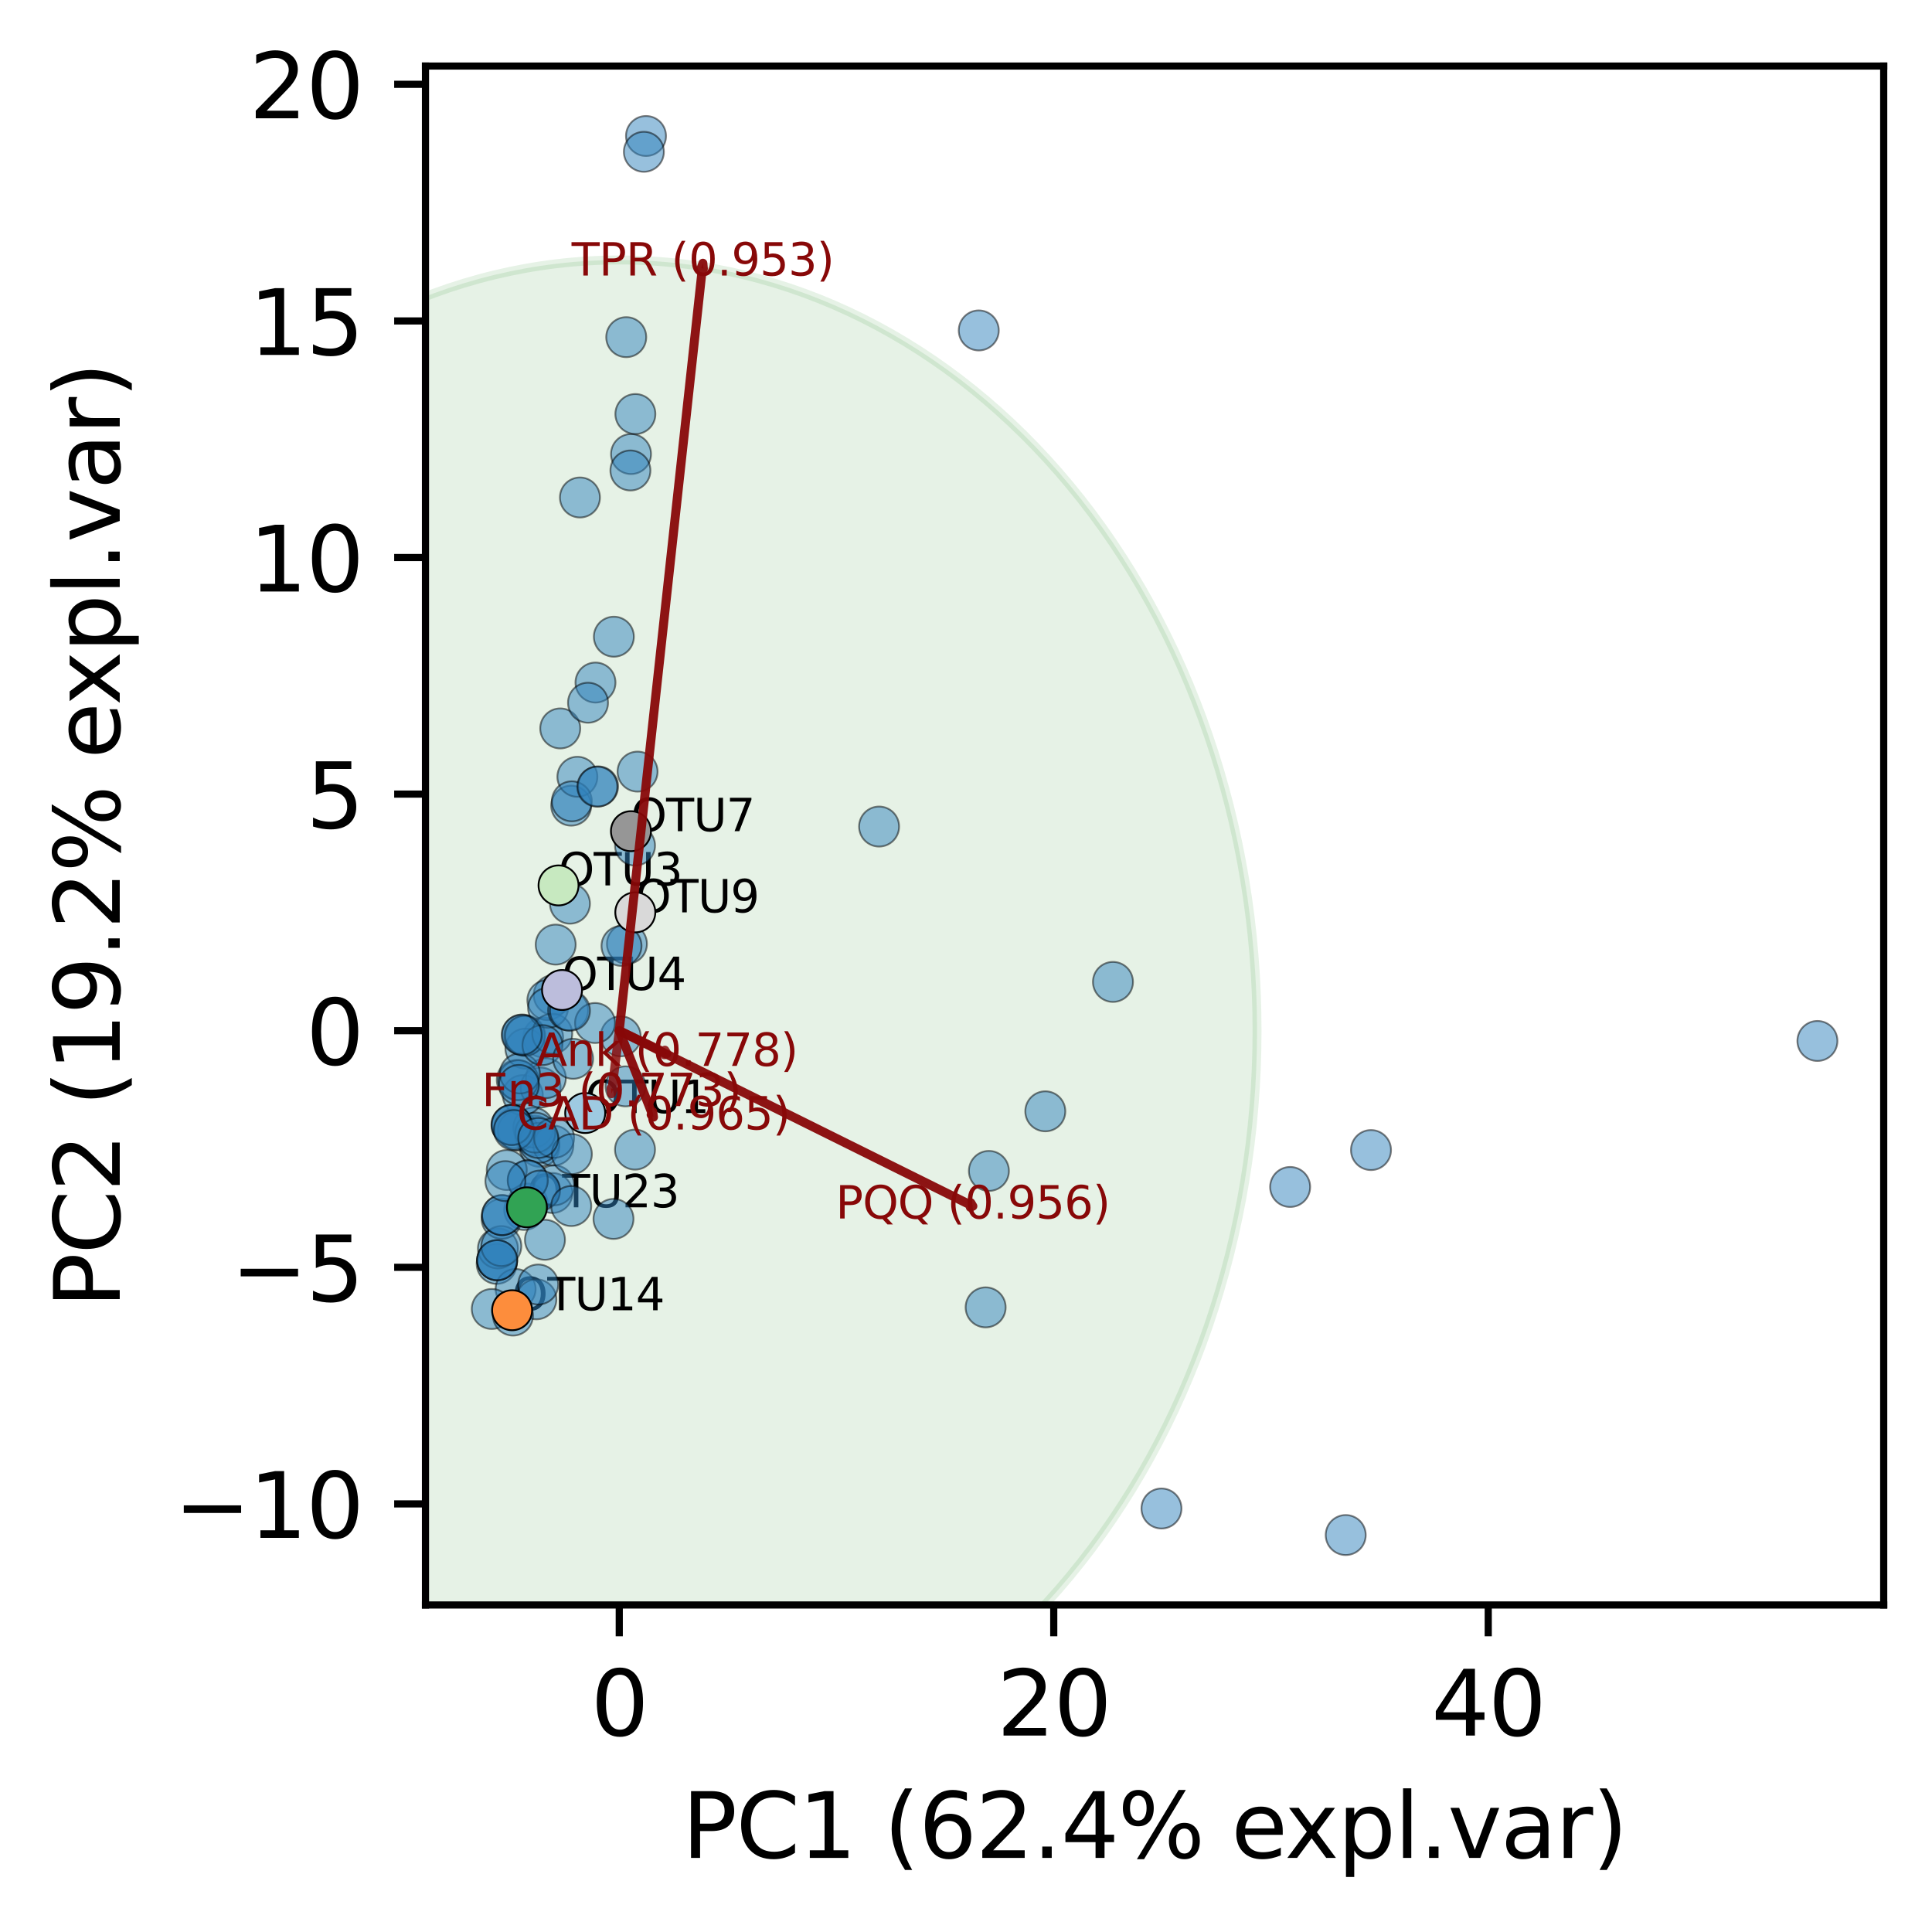 <?xml version="1.0" encoding="utf-8" standalone="no"?>
<!DOCTYPE svg PUBLIC "-//W3C//DTD SVG 1.1//EN"
  "http://www.w3.org/Graphics/SVG/1.1/DTD/svg11.dtd">
<svg xmlns:xlink="http://www.w3.org/1999/xlink" width="216pt" height="216pt" viewBox="0 0 216 216" xmlns="http://www.w3.org/2000/svg" version="1.1">
 <defs>
  <style type="text/css">*{stroke-linejoin: round; stroke-linecap: butt}</style>
 </defs>
 <g id="figure_1">
  <g id="patch_1">
   <path d="M 0 216 
L 216 216 
L 216 0 
L 0 0 
z
" style="fill: #ffffff"/>
  </g>
  <g id="axes_1">
   <g id="patch_2">
    <path d="M 47.57 179.44 
L 210.6 179.44 
L 210.6 7.384 
L 47.57 7.384 
L 47.57 179.44 
z
" style="fill: none"/>
   </g>
   <g id="patch_3">
    <path d="M 69.234 201.401 
C 88.144 201.401 106.283 192.322 119.654 176.163 
C 133.026 160.005 140.539 138.086 140.539 115.234 
C 140.539 92.382 133.026 70.463 119.654 54.305 
C 106.283 38.146 88.144 29.067 69.234 29.067 
C 50.324 29.067 32.185 38.146 18.814 54.305 
C 5.442 70.463 -2.071 92.382 -2.071 115.234 
C -2.071 138.086 5.442 160.005 18.814 176.163 
C 32.185 192.322 50.324 201.401 69.234 201.401 
z
" clip-path="url(#p68d0659bef)" style="fill: #008000; opacity: 0.1; stroke: #008000; stroke-linejoin: miter"/>
   </g>
   <g id="matplotlib.axis_1">
    <g id="xtick_1">
     <g id="line2d_1">
      <defs>
       <path id="m12a88f71a8" d="M 0 0 
L 0 3.5 
" style="stroke: #000000; stroke-width: 0.8"/>
      </defs>
      <g>
       <use xlink:href="#m12a88f71a8" x="69.234" y="179.44" style="stroke: #000000; stroke-width: 0.8"/>
      </g>
     </g>
     <g id="text_1">
      <!-- 0 -->
      <g transform="translate(66.053 194.038)scale(0.1 -0.1)">
       <defs>
        <path id="DejaVuSans-30" d="M 2034 4250 
Q 1547 4250 1301 3770 
Q 1056 3291 1056 2328 
Q 1056 1369 1301 889 
Q 1547 409 2034 409 
Q 2525 409 2770 889 
Q 3016 1369 3016 2328 
Q 3016 3291 2770 3770 
Q 2525 4250 2034 4250 
z
M 2034 4750 
Q 2819 4750 3233 4129 
Q 3647 3509 3647 2328 
Q 3647 1150 3233 529 
Q 2819 -91 2034 -91 
Q 1250 -91 836 529 
Q 422 1150 422 2328 
Q 422 3509 836 4129 
Q 1250 4750 2034 4750 
z
" transform="scale(0.016)"/>
       </defs>
       <use xlink:href="#DejaVuSans-30"/>
      </g>
     </g>
    </g>
    <g id="xtick_2">
     <g id="line2d_2">
      <g>
       <use xlink:href="#m12a88f71a8" x="117.81" y="179.44" style="stroke: #000000; stroke-width: 0.8"/>
      </g>
     </g>
     <g id="text_2">
      <!-- 20 -->
      <g transform="translate(111.448 194.038)scale(0.1 -0.1)">
       <defs>
        <path id="DejaVuSans-32" d="M 1228 531 
L 3431 531 
L 3431 0 
L 469 0 
L 469 531 
Q 828 903 1448 1529 
Q 2069 2156 2228 2338 
Q 2531 2678 2651 2914 
Q 2772 3150 2772 3378 
Q 2772 3750 2511 3984 
Q 2250 4219 1831 4219 
Q 1534 4219 1204 4116 
Q 875 4013 500 3803 
L 500 4441 
Q 881 4594 1212 4672 
Q 1544 4750 1819 4750 
Q 2544 4750 2975 4387 
Q 3406 4025 3406 3419 
Q 3406 3131 3298 2873 
Q 3191 2616 2906 2266 
Q 2828 2175 2409 1742 
Q 1991 1309 1228 531 
z
" transform="scale(0.016)"/>
       </defs>
       <use xlink:href="#DejaVuSans-32"/>
       <use xlink:href="#DejaVuSans-30" x="63.623"/>
      </g>
     </g>
    </g>
    <g id="xtick_3">
     <g id="line2d_3">
      <g>
       <use xlink:href="#m12a88f71a8" x="166.387" y="179.44" style="stroke: #000000; stroke-width: 0.8"/>
      </g>
     </g>
     <g id="text_3">
      <!-- 40 -->
      <g transform="translate(160.024 194.038)scale(0.1 -0.1)">
       <defs>
        <path id="DejaVuSans-34" d="M 2419 4116 
L 825 1625 
L 2419 1625 
L 2419 4116 
z
M 2253 4666 
L 3047 4666 
L 3047 1625 
L 3713 1625 
L 3713 1100 
L 3047 1100 
L 3047 0 
L 2419 0 
L 2419 1100 
L 313 1100 
L 313 1709 
L 2253 4666 
z
" transform="scale(0.016)"/>
       </defs>
       <use xlink:href="#DejaVuSans-34"/>
       <use xlink:href="#DejaVuSans-30" x="63.623"/>
      </g>
     </g>
    </g>
    <g id="text_4">
     <!-- PC1 (62.4% expl.var) -->
     <g transform="translate(76.255 207.717)scale(0.1 -0.1)">
      <defs>
       <path id="DejaVuSans-50" d="M 1259 4147 
L 1259 2394 
L 2053 2394 
Q 2494 2394 2734 2622 
Q 2975 2850 2975 3272 
Q 2975 3691 2734 3919 
Q 2494 4147 2053 4147 
L 1259 4147 
z
M 628 4666 
L 2053 4666 
Q 2838 4666 3239 4311 
Q 3641 3956 3641 3272 
Q 3641 2581 3239 2228 
Q 2838 1875 2053 1875 
L 1259 1875 
L 1259 0 
L 628 0 
L 628 4666 
z
" transform="scale(0.016)"/>
       <path id="DejaVuSans-43" d="M 4122 4306 
L 4122 3641 
Q 3803 3938 3442 4084 
Q 3081 4231 2675 4231 
Q 1875 4231 1450 3742 
Q 1025 3253 1025 2328 
Q 1025 1406 1450 917 
Q 1875 428 2675 428 
Q 3081 428 3442 575 
Q 3803 722 4122 1019 
L 4122 359 
Q 3791 134 3420 21 
Q 3050 -91 2638 -91 
Q 1578 -91 968 557 
Q 359 1206 359 2328 
Q 359 3453 968 4101 
Q 1578 4750 2638 4750 
Q 3056 4750 3426 4639 
Q 3797 4528 4122 4306 
z
" transform="scale(0.016)"/>
       <path id="DejaVuSans-31" d="M 794 531 
L 1825 531 
L 1825 4091 
L 703 3866 
L 703 4441 
L 1819 4666 
L 2450 4666 
L 2450 531 
L 3481 531 
L 3481 0 
L 794 0 
L 794 531 
z
" transform="scale(0.016)"/>
       <path id="DejaVuSans-20" transform="scale(0.016)"/>
       <path id="DejaVuSans-28" d="M 1984 4856 
Q 1566 4138 1362 3434 
Q 1159 2731 1159 2009 
Q 1159 1288 1364 580 
Q 1569 -128 1984 -844 
L 1484 -844 
Q 1016 -109 783 600 
Q 550 1309 550 2009 
Q 550 2706 781 3412 
Q 1013 4119 1484 4856 
L 1984 4856 
z
" transform="scale(0.016)"/>
       <path id="DejaVuSans-36" d="M 2113 2584 
Q 1688 2584 1439 2293 
Q 1191 2003 1191 1497 
Q 1191 994 1439 701 
Q 1688 409 2113 409 
Q 2538 409 2786 701 
Q 3034 994 3034 1497 
Q 3034 2003 2786 2293 
Q 2538 2584 2113 2584 
z
M 3366 4563 
L 3366 3988 
Q 3128 4100 2886 4159 
Q 2644 4219 2406 4219 
Q 1781 4219 1451 3797 
Q 1122 3375 1075 2522 
Q 1259 2794 1537 2939 
Q 1816 3084 2150 3084 
Q 2853 3084 3261 2657 
Q 3669 2231 3669 1497 
Q 3669 778 3244 343 
Q 2819 -91 2113 -91 
Q 1303 -91 875 529 
Q 447 1150 447 2328 
Q 447 3434 972 4092 
Q 1497 4750 2381 4750 
Q 2619 4750 2861 4703 
Q 3103 4656 3366 4563 
z
" transform="scale(0.016)"/>
       <path id="DejaVuSans-2e" d="M 684 794 
L 1344 794 
L 1344 0 
L 684 0 
L 684 794 
z
" transform="scale(0.016)"/>
       <path id="DejaVuSans-25" d="M 4653 2053 
Q 4381 2053 4226 1822 
Q 4072 1591 4072 1178 
Q 4072 772 4226 539 
Q 4381 306 4653 306 
Q 4919 306 5073 539 
Q 5228 772 5228 1178 
Q 5228 1588 5073 1820 
Q 4919 2053 4653 2053 
z
M 4653 2450 
Q 5147 2450 5437 2106 
Q 5728 1763 5728 1178 
Q 5728 594 5436 251 
Q 5144 -91 4653 -91 
Q 4153 -91 3862 251 
Q 3572 594 3572 1178 
Q 3572 1766 3864 2108 
Q 4156 2450 4653 2450 
z
M 1428 4353 
Q 1159 4353 1004 4120 
Q 850 3888 850 3481 
Q 850 3069 1003 2837 
Q 1156 2606 1428 2606 
Q 1700 2606 1854 2837 
Q 2009 3069 2009 3481 
Q 2009 3884 1853 4118 
Q 1697 4353 1428 4353 
z
M 4250 4750 
L 4750 4750 
L 1831 -91 
L 1331 -91 
L 4250 4750 
z
M 1428 4750 
Q 1922 4750 2215 4408 
Q 2509 4066 2509 3481 
Q 2509 2891 2217 2550 
Q 1925 2209 1428 2209 
Q 931 2209 642 2551 
Q 353 2894 353 3481 
Q 353 4063 643 4406 
Q 934 4750 1428 4750 
z
" transform="scale(0.016)"/>
       <path id="DejaVuSans-65" d="M 3597 1894 
L 3597 1613 
L 953 1613 
Q 991 1019 1311 708 
Q 1631 397 2203 397 
Q 2534 397 2845 478 
Q 3156 559 3463 722 
L 3463 178 
Q 3153 47 2828 -22 
Q 2503 -91 2169 -91 
Q 1331 -91 842 396 
Q 353 884 353 1716 
Q 353 2575 817 3079 
Q 1281 3584 2069 3584 
Q 2775 3584 3186 3129 
Q 3597 2675 3597 1894 
z
M 3022 2063 
Q 3016 2534 2758 2815 
Q 2500 3097 2075 3097 
Q 1594 3097 1305 2825 
Q 1016 2553 972 2059 
L 3022 2063 
z
" transform="scale(0.016)"/>
       <path id="DejaVuSans-78" d="M 3513 3500 
L 2247 1797 
L 3578 0 
L 2900 0 
L 1881 1375 
L 863 0 
L 184 0 
L 1544 1831 
L 300 3500 
L 978 3500 
L 1906 2253 
L 2834 3500 
L 3513 3500 
z
" transform="scale(0.016)"/>
       <path id="DejaVuSans-70" d="M 1159 525 
L 1159 -1331 
L 581 -1331 
L 581 3500 
L 1159 3500 
L 1159 2969 
Q 1341 3281 1617 3432 
Q 1894 3584 2278 3584 
Q 2916 3584 3314 3078 
Q 3713 2572 3713 1747 
Q 3713 922 3314 415 
Q 2916 -91 2278 -91 
Q 1894 -91 1617 61 
Q 1341 213 1159 525 
z
M 3116 1747 
Q 3116 2381 2855 2742 
Q 2594 3103 2138 3103 
Q 1681 3103 1420 2742 
Q 1159 2381 1159 1747 
Q 1159 1113 1420 752 
Q 1681 391 2138 391 
Q 2594 391 2855 752 
Q 3116 1113 3116 1747 
z
" transform="scale(0.016)"/>
       <path id="DejaVuSans-6c" d="M 603 4863 
L 1178 4863 
L 1178 0 
L 603 0 
L 603 4863 
z
" transform="scale(0.016)"/>
       <path id="DejaVuSans-76" d="M 191 3500 
L 800 3500 
L 1894 563 
L 2988 3500 
L 3597 3500 
L 2284 0 
L 1503 0 
L 191 3500 
z
" transform="scale(0.016)"/>
       <path id="DejaVuSans-61" d="M 2194 1759 
Q 1497 1759 1228 1600 
Q 959 1441 959 1056 
Q 959 750 1161 570 
Q 1363 391 1709 391 
Q 2188 391 2477 730 
Q 2766 1069 2766 1631 
L 2766 1759 
L 2194 1759 
z
M 3341 1997 
L 3341 0 
L 2766 0 
L 2766 531 
Q 2569 213 2275 61 
Q 1981 -91 1556 -91 
Q 1019 -91 701 211 
Q 384 513 384 1019 
Q 384 1609 779 1909 
Q 1175 2209 1959 2209 
L 2766 2209 
L 2766 2266 
Q 2766 2663 2505 2880 
Q 2244 3097 1772 3097 
Q 1472 3097 1187 3025 
Q 903 2953 641 2809 
L 641 3341 
Q 956 3463 1253 3523 
Q 1550 3584 1831 3584 
Q 2591 3584 2966 3190 
Q 3341 2797 3341 1997 
z
" transform="scale(0.016)"/>
       <path id="DejaVuSans-72" d="M 2631 2963 
Q 2534 3019 2420 3045 
Q 2306 3072 2169 3072 
Q 1681 3072 1420 2755 
Q 1159 2438 1159 1844 
L 1159 0 
L 581 0 
L 581 3500 
L 1159 3500 
L 1159 2956 
Q 1341 3275 1631 3429 
Q 1922 3584 2338 3584 
Q 2397 3584 2469 3576 
Q 2541 3569 2628 3553 
L 2631 2963 
z
" transform="scale(0.016)"/>
       <path id="DejaVuSans-29" d="M 513 4856 
L 1013 4856 
Q 1481 4119 1714 3412 
Q 1947 2706 1947 2009 
Q 1947 1309 1714 600 
Q 1481 -109 1013 -844 
L 513 -844 
Q 928 -128 1133 580 
Q 1338 1288 1338 2009 
Q 1338 2731 1133 3434 
Q 928 4138 513 4856 
z
" transform="scale(0.016)"/>
      </defs>
      <use xlink:href="#DejaVuSans-50"/>
      <use xlink:href="#DejaVuSans-43" x="60.303"/>
      <use xlink:href="#DejaVuSans-31" x="130.127"/>
      <use xlink:href="#DejaVuSans-20" x="193.75"/>
      <use xlink:href="#DejaVuSans-28" x="225.537"/>
      <use xlink:href="#DejaVuSans-36" x="264.551"/>
      <use xlink:href="#DejaVuSans-32" x="328.174"/>
      <use xlink:href="#DejaVuSans-2e" x="391.797"/>
      <use xlink:href="#DejaVuSans-34" x="423.584"/>
      <use xlink:href="#DejaVuSans-25" x="487.207"/>
      <use xlink:href="#DejaVuSans-20" x="582.227"/>
      <use xlink:href="#DejaVuSans-65" x="614.014"/>
      <use xlink:href="#DejaVuSans-78" x="673.787"/>
      <use xlink:href="#DejaVuSans-70" x="732.967"/>
      <use xlink:href="#DejaVuSans-6c" x="796.443"/>
      <use xlink:href="#DejaVuSans-2e" x="824.227"/>
      <use xlink:href="#DejaVuSans-76" x="856.014"/>
      <use xlink:href="#DejaVuSans-61" x="915.193"/>
      <use xlink:href="#DejaVuSans-72" x="976.473"/>
      <use xlink:href="#DejaVuSans-29" x="1017.586"/>
     </g>
    </g>
   </g>
   <g id="matplotlib.axis_2">
    <g id="ytick_1">
     <g id="line2d_4">
      <defs>
       <path id="ma6923c7010" d="M 0 0 
L -3.5 0 
" style="stroke: #000000; stroke-width: 0.8"/>
      </defs>
      <g>
       <use xlink:href="#ma6923c7010" x="47.57" y="168.137" style="stroke: #000000; stroke-width: 0.8"/>
      </g>
     </g>
     <g id="text_5">
      <!-- −10 -->
      <g transform="translate(19.465 171.936)scale(0.1 -0.1)">
       <defs>
        <path id="DejaVuSans-2212" d="M 678 2272 
L 4684 2272 
L 4684 1741 
L 678 1741 
L 678 2272 
z
" transform="scale(0.016)"/>
       </defs>
       <use xlink:href="#DejaVuSans-2212"/>
       <use xlink:href="#DejaVuSans-31" x="83.789"/>
       <use xlink:href="#DejaVuSans-30" x="147.412"/>
      </g>
     </g>
    </g>
    <g id="ytick_2">
     <g id="line2d_5">
      <g>
       <use xlink:href="#ma6923c7010" x="47.57" y="141.686" style="stroke: #000000; stroke-width: 0.8"/>
      </g>
     </g>
     <g id="text_6">
      <!-- −5 -->
      <g transform="translate(25.828 145.485)scale(0.1 -0.1)">
       <defs>
        <path id="DejaVuSans-35" d="M 691 4666 
L 3169 4666 
L 3169 4134 
L 1269 4134 
L 1269 2991 
Q 1406 3038 1543 3061 
Q 1681 3084 1819 3084 
Q 2600 3084 3056 2656 
Q 3513 2228 3513 1497 
Q 3513 744 3044 326 
Q 2575 -91 1722 -91 
Q 1428 -91 1123 -41 
Q 819 9 494 109 
L 494 744 
Q 775 591 1075 516 
Q 1375 441 1709 441 
Q 2250 441 2565 725 
Q 2881 1009 2881 1497 
Q 2881 1984 2565 2268 
Q 2250 2553 1709 2553 
Q 1456 2553 1204 2497 
Q 953 2441 691 2322 
L 691 4666 
z
" transform="scale(0.016)"/>
       </defs>
       <use xlink:href="#DejaVuSans-2212"/>
       <use xlink:href="#DejaVuSans-35" x="83.789"/>
      </g>
     </g>
    </g>
    <g id="ytick_3">
     <g id="line2d_6">
      <g>
       <use xlink:href="#ma6923c7010" x="47.57" y="115.234" style="stroke: #000000; stroke-width: 0.8"/>
      </g>
     </g>
     <g id="text_7">
      <!-- 0 -->
      <g transform="translate(34.208 119.033)scale(0.1 -0.1)">
       <use xlink:href="#DejaVuSans-30"/>
      </g>
     </g>
    </g>
    <g id="ytick_4">
     <g id="line2d_7">
      <g>
       <use xlink:href="#ma6923c7010" x="47.57" y="88.783" style="stroke: #000000; stroke-width: 0.8"/>
      </g>
     </g>
     <g id="text_8">
      <!-- 5 -->
      <g transform="translate(34.208 92.582)scale(0.1 -0.1)">
       <use xlink:href="#DejaVuSans-35"/>
      </g>
     </g>
    </g>
    <g id="ytick_5">
     <g id="line2d_8">
      <g>
       <use xlink:href="#ma6923c7010" x="47.57" y="62.331" style="stroke: #000000; stroke-width: 0.8"/>
      </g>
     </g>
     <g id="text_9">
      <!-- 10 -->
      <g transform="translate(27.845 66.13)scale(0.1 -0.1)">
       <use xlink:href="#DejaVuSans-31"/>
       <use xlink:href="#DejaVuSans-30" x="63.623"/>
      </g>
     </g>
    </g>
    <g id="ytick_6">
     <g id="line2d_9">
      <g>
       <use xlink:href="#ma6923c7010" x="47.57" y="35.88" style="stroke: #000000; stroke-width: 0.8"/>
      </g>
     </g>
     <g id="text_10">
      <!-- 15 -->
      <g transform="translate(27.845 39.679)scale(0.1 -0.1)">
       <use xlink:href="#DejaVuSans-31"/>
       <use xlink:href="#DejaVuSans-35" x="63.623"/>
      </g>
     </g>
    </g>
    <g id="ytick_7">
     <g id="line2d_10">
      <g>
       <use xlink:href="#ma6923c7010" x="47.57" y="9.428" style="stroke: #000000; stroke-width: 0.8"/>
      </g>
     </g>
     <g id="text_11">
      <!-- 20 -->
      <g transform="translate(27.845 13.227)scale(0.1 -0.1)">
       <use xlink:href="#DejaVuSans-32"/>
       <use xlink:href="#DejaVuSans-30" x="63.623"/>
      </g>
     </g>
    </g>
    <g id="text_12">
     <!-- PC2 (19.2% expl.var) -->
     <g transform="translate(13.386 146.242)rotate(-90)scale(0.1 -0.1)">
      <defs>
       <path id="DejaVuSans-39" d="M 703 97 
L 703 672 
Q 941 559 1184 500 
Q 1428 441 1663 441 
Q 2288 441 2617 861 
Q 2947 1281 2994 2138 
Q 2813 1869 2534 1725 
Q 2256 1581 1919 1581 
Q 1219 1581 811 2004 
Q 403 2428 403 3163 
Q 403 3881 828 4315 
Q 1253 4750 1959 4750 
Q 2769 4750 3195 4129 
Q 3622 3509 3622 2328 
Q 3622 1225 3098 567 
Q 2575 -91 1691 -91 
Q 1453 -91 1209 -44 
Q 966 3 703 97 
z
M 1959 2075 
Q 2384 2075 2632 2365 
Q 2881 2656 2881 3163 
Q 2881 3666 2632 3958 
Q 2384 4250 1959 4250 
Q 1534 4250 1286 3958 
Q 1038 3666 1038 3163 
Q 1038 2656 1286 2365 
Q 1534 2075 1959 2075 
z
" transform="scale(0.016)"/>
      </defs>
      <use xlink:href="#DejaVuSans-50"/>
      <use xlink:href="#DejaVuSans-43" x="60.303"/>
      <use xlink:href="#DejaVuSans-32" x="130.127"/>
      <use xlink:href="#DejaVuSans-20" x="193.75"/>
      <use xlink:href="#DejaVuSans-28" x="225.537"/>
      <use xlink:href="#DejaVuSans-31" x="264.551"/>
      <use xlink:href="#DejaVuSans-39" x="328.174"/>
      <use xlink:href="#DejaVuSans-2e" x="391.797"/>
      <use xlink:href="#DejaVuSans-32" x="423.584"/>
      <use xlink:href="#DejaVuSans-25" x="487.207"/>
      <use xlink:href="#DejaVuSans-20" x="582.227"/>
      <use xlink:href="#DejaVuSans-65" x="614.014"/>
      <use xlink:href="#DejaVuSans-78" x="673.787"/>
      <use xlink:href="#DejaVuSans-70" x="732.967"/>
      <use xlink:href="#DejaVuSans-6c" x="796.443"/>
      <use xlink:href="#DejaVuSans-2e" x="824.227"/>
      <use xlink:href="#DejaVuSans-76" x="856.014"/>
      <use xlink:href="#DejaVuSans-61" x="915.193"/>
      <use xlink:href="#DejaVuSans-72" x="976.473"/>
      <use xlink:href="#DejaVuSans-29" x="1017.586"/>
     </g>
    </g>
   </g>
   <g id="patch_4">
    <path d="M 47.57 179.44 
L 47.57 7.384 
" style="fill: none; stroke: #000000; stroke-width: 0.8; stroke-linejoin: miter; stroke-linecap: square"/>
   </g>
   <g id="patch_5">
    <path d="M 210.6 179.44 
L 210.6 7.384 
" style="fill: none; stroke: #000000; stroke-width: 0.8; stroke-linejoin: miter; stroke-linecap: square"/>
   </g>
   <g id="patch_6">
    <path d="M 47.57 179.44 
L 210.6 179.44 
" style="fill: none; stroke: #000000; stroke-width: 0.8; stroke-linejoin: miter; stroke-linecap: square"/>
   </g>
   <g id="patch_7">
    <path d="M 47.57 7.384 
L 210.6 7.384 
" style="fill: none; stroke: #000000; stroke-width: 0.8; stroke-linejoin: miter; stroke-linecap: square"/>
   </g>
   <g id="text_13">
    <!-- OTU1 -->
    <g transform="translate(65.426 124.439)scale(0.05 -0.05)">
     <defs>
      <path id="DejaVuSans-4f" d="M 2522 4238 
Q 1834 4238 1429 3725 
Q 1025 3213 1025 2328 
Q 1025 1447 1429 934 
Q 1834 422 2522 422 
Q 3209 422 3611 934 
Q 4013 1447 4013 2328 
Q 4013 3213 3611 3725 
Q 3209 4238 2522 4238 
z
M 2522 4750 
Q 3503 4750 4090 4092 
Q 4678 3434 4678 2328 
Q 4678 1225 4090 567 
Q 3503 -91 2522 -91 
Q 1538 -91 948 565 
Q 359 1222 359 2328 
Q 359 3434 948 4092 
Q 1538 4750 2522 4750 
z
" transform="scale(0.016)"/>
      <path id="DejaVuSans-54" d="M -19 4666 
L 3928 4666 
L 3928 4134 
L 2272 4134 
L 2272 0 
L 1638 0 
L 1638 4134 
L -19 4134 
L -19 4666 
z
" transform="scale(0.016)"/>
      <path id="DejaVuSans-55" d="M 556 4666 
L 1191 4666 
L 1191 1831 
Q 1191 1081 1462 751 
Q 1734 422 2344 422 
Q 2950 422 3222 751 
Q 3494 1081 3494 1831 
L 3494 4666 
L 4128 4666 
L 4128 1753 
Q 4128 841 3676 375 
Q 3225 -91 2344 -91 
Q 1459 -91 1007 375 
Q 556 841 556 1753 
L 556 4666 
z
" transform="scale(0.016)"/>
     </defs>
     <use xlink:href="#DejaVuSans-4f"/>
     <use xlink:href="#DejaVuSans-54" x="78.711"/>
     <use xlink:href="#DejaVuSans-55" x="139.795"/>
     <use xlink:href="#DejaVuSans-31" x="212.988"/>
    </g>
   </g>
   <g id="text_14">
    <!-- OTU14 -->
    <g transform="translate(57.253 146.486)scale(0.05 -0.05)">
     <use xlink:href="#DejaVuSans-4f"/>
     <use xlink:href="#DejaVuSans-54" x="78.711"/>
     <use xlink:href="#DejaVuSans-55" x="139.795"/>
     <use xlink:href="#DejaVuSans-31" x="212.988"/>
     <use xlink:href="#DejaVuSans-34" x="276.611"/>
    </g>
   </g>
   <g id="text_15">
    <!-- OTU23 -->
    <g transform="translate(58.909 134.979)scale(0.05 -0.05)">
     <defs>
      <path id="DejaVuSans-33" d="M 2597 2516 
Q 3050 2419 3304 2112 
Q 3559 1806 3559 1356 
Q 3559 666 3084 287 
Q 2609 -91 1734 -91 
Q 1441 -91 1130 -33 
Q 819 25 488 141 
L 488 750 
Q 750 597 1062 519 
Q 1375 441 1716 441 
Q 2309 441 2620 675 
Q 2931 909 2931 1356 
Q 2931 1769 2642 2001 
Q 2353 2234 1838 2234 
L 1294 2234 
L 1294 2753 
L 1863 2753 
Q 2328 2753 2575 2939 
Q 2822 3125 2822 3475 
Q 2822 3834 2567 4026 
Q 2313 4219 1838 4219 
Q 1578 4219 1281 4162 
Q 984 4106 628 3988 
L 628 4550 
Q 988 4650 1302 4700 
Q 1616 4750 1894 4750 
Q 2613 4750 3031 4423 
Q 3450 4097 3450 3541 
Q 3450 3153 3228 2886 
Q 3006 2619 2597 2516 
z
" transform="scale(0.016)"/>
     </defs>
     <use xlink:href="#DejaVuSans-4f"/>
     <use xlink:href="#DejaVuSans-54" x="78.711"/>
     <use xlink:href="#DejaVuSans-55" x="139.795"/>
     <use xlink:href="#DejaVuSans-32" x="212.988"/>
     <use xlink:href="#DejaVuSans-33" x="276.611"/>
    </g>
   </g>
   <g id="text_16">
    <!-- OTU3 -->
    <g transform="translate(62.445 98.99)scale(0.05 -0.05)">
     <use xlink:href="#DejaVuSans-4f"/>
     <use xlink:href="#DejaVuSans-54" x="78.711"/>
     <use xlink:href="#DejaVuSans-55" x="139.795"/>
     <use xlink:href="#DejaVuSans-33" x="212.988"/>
    </g>
   </g>
   <g id="text_17">
    <!-- OTU4 -->
    <g transform="translate(62.836 110.684)scale(0.05 -0.05)">
     <use xlink:href="#DejaVuSans-4f"/>
     <use xlink:href="#DejaVuSans-54" x="78.711"/>
     <use xlink:href="#DejaVuSans-55" x="139.795"/>
     <use xlink:href="#DejaVuSans-34" x="212.988"/>
    </g>
   </g>
   <g id="text_18">
    <!-- OTU7 -->
    <g transform="translate(70.54 92.928)scale(0.05 -0.05)">
     <defs>
      <path id="DejaVuSans-37" d="M 525 4666 
L 3525 4666 
L 3525 4397 
L 1831 0 
L 1172 0 
L 2766 4134 
L 525 4134 
L 525 4666 
z
" transform="scale(0.016)"/>
     </defs>
     <use xlink:href="#DejaVuSans-4f"/>
     <use xlink:href="#DejaVuSans-54" x="78.711"/>
     <use xlink:href="#DejaVuSans-55" x="139.795"/>
     <use xlink:href="#DejaVuSans-37" x="212.988"/>
    </g>
   </g>
   <g id="text_19">
    <!-- OTU9 -->
    <g transform="translate(71.028 102.003)scale(0.05 -0.05)">
     <use xlink:href="#DejaVuSans-4f"/>
     <use xlink:href="#DejaVuSans-54" x="78.711"/>
     <use xlink:href="#DejaVuSans-55" x="139.795"/>
     <use xlink:href="#DejaVuSans-39" x="212.988"/>
    </g>
   </g>
   <g id="PathCollection_1">
    <path d="M 55.529 143.541 
C 56.122 143.541 56.691 143.305 57.111 142.886 
C 57.53 142.466 57.766 141.898 57.766 141.305 
C 57.766 140.712 57.53 140.143 57.111 139.724 
C 56.691 139.304 56.122 139.069 55.529 139.069 
C 54.936 139.069 54.368 139.304 53.948 139.724 
C 53.529 140.143 53.293 140.712 53.293 141.305 
C 53.293 141.898 53.529 142.466 53.948 142.886 
C 54.368 143.305 54.936 143.541 55.529 143.541 
z
" clip-path="url(#p68d0659bef)" style="fill: #3182bd; fill-opacity: 0.5; stroke: #000000; stroke-opacity: 0.5; stroke-width: 0.2"/>
    <path d="M 59.754 129.202 
C 60.347 129.202 60.916 128.966 61.335 128.547 
C 61.755 128.127 61.99 127.558 61.99 126.965 
C 61.99 126.372 61.755 125.804 61.335 125.384 
C 60.916 124.965 60.347 124.729 59.754 124.729 
C 59.161 124.729 58.592 124.965 58.173 125.384 
C 57.754 125.804 57.518 126.372 57.518 126.965 
C 57.518 127.558 57.754 128.127 58.173 128.547 
C 58.592 128.966 59.161 129.202 59.754 129.202 
z
" clip-path="url(#p68d0659bef)" style="fill: #3182bd; fill-opacity: 0.5; stroke: #000000; stroke-opacity: 0.5; stroke-width: 0.2"/>
    <path d="M 57.777 122.97 
C 58.37 122.97 58.938 122.734 59.358 122.315 
C 59.777 121.896 60.013 121.327 60.013 120.734 
C 60.013 120.141 59.777 119.572 59.358 119.153 
C 58.938 118.733 58.37 118.498 57.777 118.498 
C 57.184 118.498 56.615 118.733 56.196 119.153 
C 55.776 119.572 55.541 120.141 55.541 120.734 
C 55.541 121.327 55.776 121.896 56.196 122.315 
C 56.615 122.734 57.184 122.97 57.777 122.97 
z
" clip-path="url(#p68d0659bef)" style="fill: #3182bd; fill-opacity: 0.5; stroke: #000000; stroke-opacity: 0.5; stroke-width: 0.2"/>
    <path d="M 203.19 118.616 
C 203.783 118.616 204.351 118.381 204.771 117.961 
C 205.19 117.542 205.426 116.973 205.426 116.38 
C 205.426 115.787 205.19 115.219 204.771 114.799 
C 204.351 114.38 203.783 114.144 203.19 114.144 
C 202.597 114.144 202.028 114.38 201.608 114.799 
C 201.189 115.219 200.953 115.787 200.953 116.38 
C 200.953 116.973 201.189 117.542 201.608 117.961 
C 202.028 118.381 202.597 118.616 203.19 118.616 
z
" clip-path="url(#p68d0659bef)" style="fill: #3182bd; fill-opacity: 0.5; stroke: #000000; stroke-opacity: 0.5; stroke-width: 0.2"/>
    <path d="M 57.503 128.382 
C 58.096 128.382 58.664 128.146 59.084 127.727 
C 59.503 127.307 59.739 126.739 59.739 126.146 
C 59.739 125.553 59.503 124.984 59.084 124.565 
C 58.664 124.145 58.096 123.91 57.503 123.91 
C 56.91 123.91 56.341 124.145 55.922 124.565 
C 55.502 124.984 55.267 125.553 55.267 126.146 
C 55.267 126.739 55.502 127.307 55.922 127.727 
C 56.341 128.146 56.91 128.382 57.503 128.382 
z
" clip-path="url(#p68d0659bef)" style="fill: #3182bd; fill-opacity: 0.5; stroke: #000000; stroke-opacity: 0.5; stroke-width: 0.2"/>
    <path d="M 55.581 143.127 
C 56.174 143.127 56.742 142.891 57.162 142.472 
C 57.581 142.053 57.817 141.484 57.817 140.891 
C 57.817 140.298 57.581 139.729 57.162 139.31 
C 56.742 138.89 56.174 138.655 55.581 138.655 
C 54.988 138.655 54.419 138.89 53.999 139.31 
C 53.58 139.729 53.344 140.298 53.344 140.891 
C 53.344 141.484 53.58 142.053 53.999 142.472 
C 54.419 142.891 54.988 143.127 55.581 143.127 
z
" clip-path="url(#p68d0659bef)" style="fill: #3182bd; fill-opacity: 0.5; stroke: #000000; stroke-opacity: 0.5; stroke-width: 0.2"/>
    <path d="M 60.313 130.447 
C 60.906 130.447 61.475 130.211 61.894 129.792 
C 62.313 129.372 62.549 128.804 62.549 128.21 
C 62.549 127.617 62.313 127.049 61.894 126.629 
C 61.475 126.21 60.906 125.974 60.313 125.974 
C 59.72 125.974 59.151 126.21 58.732 126.629 
C 58.312 127.049 58.077 127.617 58.077 128.21 
C 58.077 128.804 58.312 129.372 58.732 129.792 
C 59.151 130.211 59.72 130.447 60.313 130.447 
z
" clip-path="url(#p68d0659bef)" style="fill: #3182bd; fill-opacity: 0.5; stroke: #000000; stroke-opacity: 0.5; stroke-width: 0.2"/>
    <path d="M 144.24 134.94 
C 144.833 134.94 145.402 134.705 145.821 134.286 
C 146.241 133.866 146.476 133.297 146.476 132.704 
C 146.476 132.111 146.241 131.543 145.821 131.123 
C 145.402 130.704 144.833 130.468 144.24 130.468 
C 143.647 130.468 143.078 130.704 142.659 131.123 
C 142.24 131.543 142.004 132.111 142.004 132.704 
C 142.004 133.297 142.24 133.866 142.659 134.286 
C 143.078 134.705 143.647 134.94 144.24 134.94 
z
" clip-path="url(#p68d0659bef)" style="fill: #3182bd; fill-opacity: 0.5; stroke: #000000; stroke-opacity: 0.5; stroke-width: 0.2"/>
    <path d="M 116.867 126.483 
C 117.46 126.483 118.029 126.247 118.448 125.828 
C 118.867 125.408 119.103 124.84 119.103 124.247 
C 119.103 123.654 118.867 123.085 118.448 122.665 
C 118.029 122.246 117.46 122.01 116.867 122.01 
C 116.274 122.01 115.705 122.246 115.286 122.665 
C 114.866 123.085 114.631 123.654 114.631 124.247 
C 114.631 124.84 114.866 125.408 115.286 125.828 
C 115.705 126.247 116.274 126.483 116.867 126.483 
z
" clip-path="url(#p68d0659bef)" style="fill: #3182bd; fill-opacity: 0.5; stroke: #000000; stroke-opacity: 0.5; stroke-width: 0.2"/>
    <path d="M 62.126 107.843 
C 62.719 107.843 63.288 107.608 63.707 107.189 
C 64.126 106.769 64.362 106.2 64.362 105.607 
C 64.362 105.014 64.126 104.446 63.707 104.026 
C 63.288 103.607 62.719 103.371 62.126 103.371 
C 61.533 103.371 60.964 103.607 60.545 104.026 
C 60.125 104.446 59.89 105.014 59.89 105.607 
C 59.89 106.2 60.125 106.769 60.545 107.189 
C 60.964 107.608 61.533 107.843 62.126 107.843 
z
" clip-path="url(#p68d0659bef)" style="fill: #3182bd; fill-opacity: 0.5; stroke: #000000; stroke-opacity: 0.5; stroke-width: 0.2"/>
    <path d="M 58.998 136.797 
C 59.591 136.797 60.16 136.562 60.579 136.142 
C 60.998 135.723 61.234 135.154 61.234 134.561 
C 61.234 133.968 60.998 133.399 60.579 132.98 
C 60.16 132.561 59.591 132.325 58.998 132.325 
C 58.405 132.325 57.836 132.561 57.417 132.98 
C 56.997 133.399 56.762 133.968 56.762 134.561 
C 56.762 135.154 56.997 135.723 57.417 136.142 
C 57.836 136.562 58.405 136.797 58.998 136.797 
z
" clip-path="url(#p68d0659bef)" style="fill: #3182bd; fill-opacity: 0.5; stroke: #000000; stroke-opacity: 0.5; stroke-width: 0.2"/>
    <path d="M 57.647 146.348 
C 58.24 146.348 58.809 146.113 59.228 145.693 
C 59.648 145.274 59.883 144.705 59.883 144.112 
C 59.883 143.519 59.648 142.95 59.228 142.531 
C 58.809 142.112 58.24 141.876 57.647 141.876 
C 57.054 141.876 56.485 142.112 56.066 142.531 
C 55.647 142.95 55.411 143.519 55.411 144.112 
C 55.411 144.705 55.647 145.274 56.066 145.693 
C 56.485 146.113 57.054 146.348 57.647 146.348 
z
" clip-path="url(#p68d0659bef)" style="fill: #3182bd; fill-opacity: 0.5; stroke: #000000; stroke-opacity: 0.5; stroke-width: 0.2"/>
    <path d="M 60.725 118.219 
C 61.318 118.219 61.887 117.983 62.306 117.564 
C 62.726 117.144 62.961 116.576 62.961 115.983 
C 62.961 115.39 62.726 114.821 62.306 114.401 
C 61.887 113.982 61.318 113.746 60.725 113.746 
C 60.132 113.746 59.563 113.982 59.144 114.401 
C 58.725 114.821 58.489 115.39 58.489 115.983 
C 58.489 116.576 58.725 117.144 59.144 117.564 
C 59.563 117.983 60.132 118.219 60.725 118.219 
z
" clip-path="url(#p68d0659bef)" style="fill: #3182bd; fill-opacity: 0.5; stroke: #000000; stroke-opacity: 0.5; stroke-width: 0.2"/>
    <path d="M 63.861 92.308 
C 64.454 92.308 65.023 92.073 65.443 91.654 
C 65.862 91.234 66.097 90.665 66.097 90.072 
C 66.097 89.479 65.862 88.911 65.443 88.491 
C 65.023 88.072 64.454 87.836 63.861 87.836 
C 63.268 87.836 62.7 88.072 62.28 88.491 
C 61.861 88.911 61.625 89.479 61.625 90.072 
C 61.625 90.665 61.861 91.234 62.28 91.654 
C 62.7 92.073 63.268 92.308 63.861 92.308 
z
" clip-path="url(#p68d0659bef)" style="fill: #3182bd; fill-opacity: 0.5; stroke: #000000; stroke-opacity: 0.5; stroke-width: 0.2"/>
    <path d="M 124.432 112.015 
C 125.025 112.015 125.593 111.779 126.013 111.36 
C 126.432 110.941 126.668 110.372 126.668 109.779 
C 126.668 109.186 126.432 108.617 126.013 108.198 
C 125.593 107.779 125.025 107.543 124.432 107.543 
C 123.839 107.543 123.27 107.779 122.85 108.198 
C 122.431 108.617 122.195 109.186 122.195 109.779 
C 122.195 110.372 122.431 110.941 122.85 111.36 
C 123.27 111.779 123.839 112.015 124.432 112.015 
z
" clip-path="url(#p68d0659bef)" style="fill: #3182bd; fill-opacity: 0.5; stroke: #000000; stroke-opacity: 0.5; stroke-width: 0.2"/>
    <path d="M 61.761 135.612 
C 62.354 135.612 62.923 135.376 63.342 134.957 
C 63.762 134.537 63.997 133.969 63.997 133.376 
C 63.997 132.783 63.762 132.214 63.342 131.795 
C 62.923 131.375 62.354 131.14 61.761 131.14 
C 61.168 131.14 60.599 131.375 60.18 131.795 
C 59.761 132.214 59.525 132.783 59.525 133.376 
C 59.525 133.969 59.761 134.537 60.18 134.957 
C 60.599 135.376 61.168 135.612 61.761 135.612 
z
" clip-path="url(#p68d0659bef)" style="fill: #3182bd; fill-opacity: 0.5; stroke: #000000; stroke-opacity: 0.5; stroke-width: 0.2"/>
    <path d="M 55.67 141.812 
C 56.263 141.812 56.832 141.577 57.251 141.157 
C 57.671 140.738 57.906 140.169 57.906 139.576 
C 57.906 138.983 57.671 138.415 57.251 137.995 
C 56.832 137.576 56.263 137.34 55.67 137.34 
C 55.077 137.34 54.508 137.576 54.089 137.995 
C 53.67 138.415 53.434 138.983 53.434 139.576 
C 53.434 140.169 53.67 140.738 54.089 141.157 
C 54.508 141.577 55.077 141.812 55.67 141.812 
z
" clip-path="url(#p68d0659bef)" style="fill: #3182bd; fill-opacity: 0.5; stroke: #000000; stroke-opacity: 0.5; stroke-width: 0.2"/>
    <path d="M 64.838 57.855 
C 65.431 57.855 66 57.62 66.419 57.201 
C 66.839 56.781 67.074 56.212 67.074 55.619 
C 67.074 55.026 66.839 54.458 66.419 54.038 
C 66 53.619 65.431 53.383 64.838 53.383 
C 64.245 53.383 63.676 53.619 63.257 54.038 
C 62.838 54.458 62.602 55.026 62.602 55.619 
C 62.602 56.212 62.838 56.781 63.257 57.201 
C 63.676 57.62 64.245 57.855 64.838 57.855 
z
" clip-path="url(#p68d0659bef)" style="fill: #3182bd; fill-opacity: 0.5; stroke: #000000; stroke-opacity: 0.5; stroke-width: 0.2"/>
    <path d="M 110.196 148.4 
C 110.789 148.4 111.358 148.165 111.777 147.745 
C 112.197 147.326 112.432 146.757 112.432 146.164 
C 112.432 145.571 112.197 145.002 111.777 144.583 
C 111.358 144.164 110.789 143.928 110.196 143.928 
C 109.603 143.928 109.034 144.164 108.615 144.583 
C 108.196 145.002 107.96 145.571 107.96 146.164 
C 107.96 146.757 108.196 147.326 108.615 147.745 
C 109.034 148.165 109.603 148.4 110.196 148.4 
z
" clip-path="url(#p68d0659bef)" style="fill: #3182bd; fill-opacity: 0.5; stroke: #000000; stroke-opacity: 0.5; stroke-width: 0.2"/>
    <path d="M 58.607 137.511 
C 59.2 137.511 59.769 137.276 60.188 136.856 
C 60.607 136.437 60.843 135.868 60.843 135.275 
C 60.843 134.682 60.607 134.113 60.188 133.694 
C 59.769 133.275 59.2 133.039 58.607 133.039 
C 58.014 133.039 57.445 133.275 57.026 133.694 
C 56.606 134.113 56.371 134.682 56.371 135.275 
C 56.371 135.868 56.606 136.437 57.026 136.856 
C 57.445 137.276 58.014 137.511 58.607 137.511 
z
" clip-path="url(#p68d0659bef)" style="fill: #3182bd; fill-opacity: 0.5; stroke: #000000; stroke-opacity: 0.5; stroke-width: 0.2"/>
    <path d="M 60.927 140.846 
C 61.52 140.846 62.089 140.61 62.508 140.191 
C 62.927 139.772 63.163 139.203 63.163 138.61 
C 63.163 138.017 62.927 137.448 62.508 137.029 
C 62.089 136.609 61.52 136.374 60.927 136.374 
C 60.334 136.374 59.765 136.609 59.346 137.029 
C 58.927 137.448 58.691 138.017 58.691 138.61 
C 58.691 139.203 58.927 139.772 59.346 140.191 
C 59.765 140.61 60.334 140.846 60.927 140.846 
z
" clip-path="url(#p68d0659bef)" style="fill: #3182bd; fill-opacity: 0.5; stroke: #000000; stroke-opacity: 0.5; stroke-width: 0.2"/>
    <path d="M 64.552 89.081 
C 65.145 89.081 65.714 88.845 66.133 88.426 
C 66.553 88.006 66.788 87.437 66.788 86.844 
C 66.788 86.251 66.553 85.683 66.133 85.263 
C 65.714 84.844 65.145 84.608 64.552 84.608 
C 63.959 84.608 63.39 84.844 62.971 85.263 
C 62.552 85.683 62.316 86.251 62.316 86.844 
C 62.316 87.437 62.552 88.006 62.971 88.426 
C 63.39 88.845 63.959 89.081 64.552 89.081 
z
" clip-path="url(#p68d0659bef)" style="fill: #3182bd; fill-opacity: 0.5; stroke: #000000; stroke-opacity: 0.5; stroke-width: 0.2"/>
    <path d="M 57.897 128.638 
C 58.49 128.638 59.059 128.403 59.478 127.983 
C 59.897 127.564 60.133 126.995 60.133 126.402 
C 60.133 125.809 59.897 125.24 59.478 124.821 
C 59.059 124.402 58.49 124.166 57.897 124.166 
C 57.304 124.166 56.735 124.402 56.316 124.821 
C 55.896 125.24 55.661 125.809 55.661 126.402 
C 55.661 126.995 55.896 127.564 56.316 127.983 
C 56.735 128.403 57.304 128.638 57.897 128.638 
z
" clip-path="url(#p68d0659bef)" style="fill: #3182bd; fill-opacity: 0.5; stroke: #000000; stroke-opacity: 0.5; stroke-width: 0.2"/>
    <path d="M 55.581 143.127 
C 56.174 143.127 56.742 142.891 57.162 142.472 
C 57.581 142.053 57.817 141.484 57.817 140.891 
C 57.817 140.298 57.581 139.729 57.162 139.31 
C 56.742 138.89 56.174 138.655 55.581 138.655 
C 54.988 138.655 54.419 138.89 53.999 139.31 
C 53.58 139.729 53.344 140.298 53.344 140.891 
C 53.344 141.484 53.58 142.053 53.999 142.472 
C 54.419 142.891 54.988 143.127 55.581 143.127 
z
" clip-path="url(#p68d0659bef)" style="fill: #3182bd; fill-opacity: 0.5; stroke: #000000; stroke-opacity: 0.5; stroke-width: 0.2"/>
    <path d="M 58.386 117.89 
C 58.979 117.89 59.548 117.654 59.967 117.235 
C 60.387 116.816 60.622 116.247 60.622 115.654 
C 60.622 115.061 60.387 114.492 59.967 114.073 
C 59.548 113.653 58.979 113.418 58.386 113.418 
C 57.793 113.418 57.225 113.653 56.805 114.073 
C 56.386 114.492 56.15 115.061 56.15 115.654 
C 56.15 116.247 56.386 116.816 56.805 117.235 
C 57.225 117.654 57.793 117.89 58.386 117.89 
z
" clip-path="url(#p68d0659bef)" style="fill: #3182bd; fill-opacity: 0.5; stroke: #000000; stroke-opacity: 0.5; stroke-width: 0.2"/>
    <path d="M 72.224 17.441 
C 72.817 17.441 73.386 17.205 73.805 16.786 
C 74.224 16.366 74.46 15.798 74.46 15.205 
C 74.46 14.611 74.224 14.043 73.805 13.623 
C 73.386 13.204 72.817 12.968 72.224 12.968 
C 71.631 12.968 71.062 13.204 70.643 13.623 
C 70.223 14.043 69.988 14.611 69.988 15.205 
C 69.988 15.798 70.223 16.366 70.643 16.786 
C 71.062 17.205 71.631 17.441 72.224 17.441 
z
" clip-path="url(#p68d0659bef)" style="fill: #3182bd; fill-opacity: 0.5; stroke: #000000; stroke-opacity: 0.5; stroke-width: 0.2"/>
    <path d="M 59.969 147.5 
C 60.562 147.5 61.131 147.265 61.55 146.845 
C 61.969 146.426 62.205 145.857 62.205 145.264 
C 62.205 144.671 61.969 144.102 61.55 143.683 
C 61.131 143.264 60.562 143.028 59.969 143.028 
C 59.376 143.028 58.807 143.264 58.388 143.683 
C 57.969 144.102 57.733 144.671 57.733 145.264 
C 57.733 145.857 57.969 146.426 58.388 146.845 
C 58.807 147.265 59.376 147.5 59.969 147.5 
z
" clip-path="url(#p68d0659bef)" style="fill: #3182bd; fill-opacity: 0.5; stroke: #000000; stroke-opacity: 0.5; stroke-width: 0.2"/>
    <path d="M 71.986 19.207 
C 72.579 19.207 73.147 18.971 73.567 18.552 
C 73.986 18.133 74.222 17.564 74.222 16.971 
C 74.222 16.378 73.986 15.809 73.567 15.39 
C 73.147 14.97 72.579 14.735 71.986 14.735 
C 71.393 14.735 70.824 14.97 70.404 15.39 
C 69.985 15.809 69.749 16.378 69.749 16.971 
C 69.749 17.564 69.985 18.133 70.404 18.552 
C 70.824 18.971 71.393 19.207 71.986 19.207 
z
" clip-path="url(#p68d0659bef)" style="fill: #3182bd; fill-opacity: 0.5; stroke: #000000; stroke-opacity: 0.5; stroke-width: 0.2"/>
    <path d="M 62.635 83.675 
C 63.228 83.675 63.797 83.439 64.216 83.02 
C 64.635 82.6 64.871 82.032 64.871 81.439 
C 64.871 80.846 64.635 80.277 64.216 79.857 
C 63.797 79.438 63.228 79.202 62.635 79.202 
C 62.042 79.202 61.473 79.438 61.054 79.857 
C 60.634 80.277 60.399 80.846 60.399 81.439 
C 60.399 82.032 60.634 82.6 61.054 83.02 
C 61.473 83.439 62.042 83.675 62.635 83.675 
z
" clip-path="url(#p68d0659bef)" style="fill: #3182bd; fill-opacity: 0.5; stroke: #000000; stroke-opacity: 0.5; stroke-width: 0.2"/>
    <path d="M 68.631 73.421 
C 69.224 73.421 69.793 73.185 70.212 72.766 
C 70.631 72.347 70.867 71.778 70.867 71.185 
C 70.867 70.592 70.631 70.023 70.212 69.604 
C 69.793 69.184 69.224 68.949 68.631 68.949 
C 68.038 68.949 67.469 69.184 67.05 69.604 
C 66.63 70.023 66.395 70.592 66.395 71.185 
C 66.395 71.778 66.63 72.347 67.05 72.766 
C 67.469 73.185 68.038 73.421 68.631 73.421 
z
" clip-path="url(#p68d0659bef)" style="fill: #3182bd; fill-opacity: 0.5; stroke: #000000; stroke-opacity: 0.5; stroke-width: 0.2"/>
    <path d="M 59.627 128.297 
C 60.22 128.297 60.789 128.061 61.208 127.642 
C 61.628 127.223 61.863 126.654 61.863 126.061 
C 61.863 125.468 61.628 124.899 61.208 124.48 
C 60.789 124.061 60.22 123.825 59.627 123.825 
C 59.034 123.825 58.465 124.061 58.046 124.48 
C 57.627 124.899 57.391 125.468 57.391 126.061 
C 57.391 126.654 57.627 127.223 58.046 127.642 
C 58.465 128.061 59.034 128.297 59.627 128.297 
z
" clip-path="url(#p68d0659bef)" style="fill: #3182bd; fill-opacity: 0.5; stroke: #000000; stroke-opacity: 0.5; stroke-width: 0.2"/>
    <path d="M 70.092 107.762 
C 70.685 107.762 71.253 107.526 71.673 107.107 
C 72.092 106.688 72.328 106.119 72.328 105.526 
C 72.328 104.933 72.092 104.364 71.673 103.945 
C 71.253 103.526 70.685 103.29 70.092 103.29 
C 69.499 103.29 68.93 103.526 68.511 103.945 
C 68.091 104.364 67.856 104.933 67.856 105.526 
C 67.856 106.119 68.091 106.688 68.511 107.107 
C 68.93 107.526 69.499 107.762 70.092 107.762 
z
" clip-path="url(#p68d0659bef)" style="fill: #3182bd; fill-opacity: 0.5; stroke: #000000; stroke-opacity: 0.5; stroke-width: 0.2"/>
    <path d="M 56.079 138.501 
C 56.672 138.501 57.24 138.266 57.66 137.847 
C 58.079 137.427 58.315 136.858 58.315 136.265 
C 58.315 135.672 58.079 135.104 57.66 134.684 
C 57.24 134.265 56.672 134.029 56.079 134.029 
C 55.486 134.029 54.917 134.265 54.497 134.684 
C 54.078 135.104 53.842 135.672 53.842 136.265 
C 53.842 136.858 54.078 137.427 54.497 137.847 
C 54.917 138.266 55.486 138.501 56.079 138.501 
z
" clip-path="url(#p68d0659bef)" style="fill: #3182bd; fill-opacity: 0.5; stroke: #000000; stroke-opacity: 0.5; stroke-width: 0.2"/>
    <path d="M 61.871 130.313 
C 62.464 130.313 63.033 130.078 63.452 129.658 
C 63.872 129.239 64.107 128.67 64.107 128.077 
C 64.107 127.484 63.872 126.916 63.452 126.496 
C 63.033 126.077 62.464 125.841 61.871 125.841 
C 61.278 125.841 60.709 126.077 60.29 126.496 
C 59.871 126.916 59.635 127.484 59.635 128.077 
C 59.635 128.67 59.871 129.239 60.29 129.658 
C 60.709 130.078 61.278 130.313 61.871 130.313 
z
" clip-path="url(#p68d0659bef)" style="fill: #3182bd; fill-opacity: 0.5; stroke: #000000; stroke-opacity: 0.5; stroke-width: 0.2"/>
    <path d="M 150.453 173.855 
C 151.046 173.855 151.615 173.62 152.034 173.2 
C 152.454 172.781 152.689 172.212 152.689 171.619 
C 152.689 171.026 152.454 170.457 152.034 170.038 
C 151.615 169.619 151.046 169.383 150.453 169.383 
C 149.86 169.383 149.291 169.619 148.872 170.038 
C 148.453 170.457 148.217 171.026 148.217 171.619 
C 148.217 172.212 148.453 172.781 148.872 173.2 
C 149.291 173.62 149.86 173.855 150.453 173.855 
z
" clip-path="url(#p68d0659bef)" style="fill: #3182bd; fill-opacity: 0.5; stroke: #000000; stroke-opacity: 0.5; stroke-width: 0.2"/>
    <path d="M 58.451 124.673 
C 59.044 124.673 59.613 124.437 60.033 124.018 
C 60.452 123.598 60.688 123.03 60.688 122.437 
C 60.688 121.844 60.452 121.275 60.033 120.855 
C 59.613 120.436 59.044 120.2 58.451 120.2 
C 57.858 120.2 57.29 120.436 56.87 120.855 
C 56.451 121.275 56.215 121.844 56.215 122.437 
C 56.215 123.03 56.451 123.598 56.87 124.018 
C 57.29 124.437 57.858 124.673 58.451 124.673 
z
" clip-path="url(#p68d0659bef)" style="fill: #3182bd; fill-opacity: 0.5; stroke: #000000; stroke-opacity: 0.5; stroke-width: 0.2"/>
    <path d="M 57.228 128.009 
C 57.821 128.009 58.389 127.774 58.809 127.354 
C 59.228 126.935 59.464 126.366 59.464 125.773 
C 59.464 125.18 59.228 124.611 58.809 124.192 
C 58.389 123.773 57.821 123.537 57.228 123.537 
C 56.635 123.537 56.066 123.773 55.646 124.192 
C 55.227 124.611 54.992 125.18 54.992 125.773 
C 54.992 126.366 55.227 126.935 55.646 127.354 
C 56.066 127.774 56.635 128.009 57.228 128.009 
z
" clip-path="url(#p68d0659bef)" style="fill: #3182bd; fill-opacity: 0.5; stroke: #000000; stroke-opacity: 0.5; stroke-width: 0.2"/>
    <path d="M 60.438 123.822 
C 61.031 123.822 61.6 123.586 62.02 123.167 
C 62.439 122.748 62.675 122.179 62.675 121.586 
C 62.675 120.993 62.439 120.424 62.02 120.005 
C 61.6 119.585 61.031 119.35 60.438 119.35 
C 59.845 119.35 59.277 119.585 58.857 120.005 
C 58.438 120.424 58.202 120.993 58.202 121.586 
C 58.202 122.179 58.438 122.748 58.857 123.167 
C 59.277 123.586 59.845 123.822 60.438 123.822 
z
" clip-path="url(#p68d0659bef)" style="fill: #3182bd; fill-opacity: 0.5; stroke: #000000; stroke-opacity: 0.5; stroke-width: 0.2"/>
    <path d="M 63.933 91.824 
C 64.526 91.824 65.095 91.588 65.515 91.169 
C 65.934 90.75 66.17 90.181 66.17 89.588 
C 66.17 88.995 65.934 88.426 65.515 88.007 
C 65.095 87.587 64.526 87.352 63.933 87.352 
C 63.34 87.352 62.772 87.587 62.352 88.007 
C 61.933 88.426 61.697 88.995 61.697 89.588 
C 61.697 90.181 61.933 90.75 62.352 91.169 
C 62.772 91.588 63.34 91.824 63.933 91.824 
z
" clip-path="url(#p68d0659bef)" style="fill: #3182bd; fill-opacity: 0.5; stroke: #000000; stroke-opacity: 0.5; stroke-width: 0.2"/>
    <path d="M 70.55 52.999 
C 71.143 52.999 71.712 52.763 72.131 52.344 
C 72.55 51.925 72.786 51.356 72.786 50.763 
C 72.786 50.17 72.55 49.601 72.131 49.182 
C 71.712 48.762 71.143 48.527 70.55 48.527 
C 69.957 48.527 69.388 48.762 68.969 49.182 
C 68.549 49.601 68.314 50.17 68.314 50.763 
C 68.314 51.356 68.549 51.925 68.969 52.344 
C 69.388 52.763 69.957 52.999 70.55 52.999 
z
" clip-path="url(#p68d0659bef)" style="fill: #3182bd; fill-opacity: 0.5; stroke: #000000; stroke-opacity: 0.5; stroke-width: 0.2"/>
    <path d="M 60.302 130 
C 60.895 130 61.464 129.764 61.883 129.345 
C 62.302 128.925 62.538 128.357 62.538 127.764 
C 62.538 127.171 62.302 126.602 61.883 126.183 
C 61.464 125.763 60.895 125.528 60.302 125.528 
C 59.709 125.528 59.14 125.763 58.721 126.183 
C 58.301 126.602 58.066 127.171 58.066 127.764 
C 58.066 128.357 58.301 128.925 58.721 129.345 
C 59.14 129.764 59.709 130 60.302 130 
z
" clip-path="url(#p68d0659bef)" style="fill: #3182bd; fill-opacity: 0.5; stroke: #000000; stroke-opacity: 0.5; stroke-width: 0.2"/>
    <path d="M 66.576 78.546 
C 67.169 78.546 67.737 78.31 68.157 77.891 
C 68.576 77.471 68.812 76.903 68.812 76.31 
C 68.812 75.717 68.576 75.148 68.157 74.729 
C 67.737 74.309 67.169 74.074 66.576 74.074 
C 65.983 74.074 65.414 74.309 64.995 74.729 
C 64.575 75.148 64.34 75.717 64.34 76.31 
C 64.34 76.903 64.575 77.471 64.995 77.891 
C 65.414 78.31 65.983 78.546 66.576 78.546 
z
" clip-path="url(#p68d0659bef)" style="fill: #3182bd; fill-opacity: 0.5; stroke: #000000; stroke-opacity: 0.5; stroke-width: 0.2"/>
    <path d="M 70.996 96.77 
C 71.589 96.77 72.158 96.535 72.577 96.115 
C 72.997 95.696 73.232 95.127 73.232 94.534 
C 73.232 93.941 72.997 93.372 72.577 92.953 
C 72.158 92.534 71.589 92.298 70.996 92.298 
C 70.403 92.298 69.834 92.534 69.415 92.953 
C 68.996 93.372 68.76 93.941 68.76 94.534 
C 68.76 95.127 68.996 95.696 69.415 96.115 
C 69.834 96.535 70.403 96.77 70.996 96.77 
z
" clip-path="url(#p68d0659bef)" style="fill: #3182bd; fill-opacity: 0.5; stroke: #000000; stroke-opacity: 0.5; stroke-width: 0.2"/>
    <path d="M 59.852 128.865 
C 60.445 128.865 61.014 128.629 61.433 128.21 
C 61.853 127.79 62.088 127.222 62.088 126.629 
C 62.088 126.036 61.853 125.467 61.433 125.047 
C 61.014 124.628 60.445 124.392 59.852 124.392 
C 59.259 124.392 58.69 124.628 58.271 125.047 
C 57.852 125.467 57.616 126.036 57.616 126.629 
C 57.616 127.222 57.852 127.79 58.271 128.21 
C 58.69 128.629 59.259 128.865 59.852 128.865 
z
" clip-path="url(#p68d0659bef)" style="fill: #3182bd; fill-opacity: 0.5; stroke: #000000; stroke-opacity: 0.5; stroke-width: 0.2"/>
    <path d="M 56.049 141.549 
C 56.642 141.549 57.211 141.313 57.63 140.894 
C 58.05 140.474 58.285 139.906 58.285 139.313 
C 58.285 138.72 58.05 138.151 57.63 137.731 
C 57.211 137.312 56.642 137.076 56.049 137.076 
C 55.456 137.076 54.887 137.312 54.468 137.731 
C 54.049 138.151 53.813 138.72 53.813 139.313 
C 53.813 139.906 54.049 140.474 54.468 140.894 
C 54.887 141.313 55.456 141.549 56.049 141.549 
z
" clip-path="url(#p68d0659bef)" style="fill: #3182bd; fill-opacity: 0.5; stroke: #000000; stroke-opacity: 0.5; stroke-width: 0.2"/>
    <path d="M 61.901 113.48 
C 62.494 113.48 63.063 113.244 63.482 112.825 
C 63.901 112.405 64.137 111.837 64.137 111.244 
C 64.137 110.651 63.901 110.082 63.482 109.663 
C 63.063 109.243 62.494 109.008 61.901 109.008 
C 61.308 109.008 60.739 109.243 60.32 109.663 
C 59.9 110.082 59.665 110.651 59.665 111.244 
C 59.665 111.837 59.9 112.405 60.32 112.825 
C 60.739 113.244 61.308 113.48 61.901 113.48 
z
" clip-path="url(#p68d0659bef)" style="fill: #3182bd; fill-opacity: 0.5; stroke: #000000; stroke-opacity: 0.5; stroke-width: 0.2"/>
    <path d="M 61.026 122.772 
C 61.619 122.772 62.188 122.537 62.607 122.117 
C 63.026 121.698 63.262 121.129 63.262 120.536 
C 63.262 119.943 63.026 119.374 62.607 118.955 
C 62.188 118.536 61.619 118.3 61.026 118.3 
C 60.433 118.3 59.864 118.536 59.445 118.955 
C 59.026 119.374 58.79 119.943 58.79 120.536 
C 58.79 121.129 59.026 121.698 59.445 122.117 
C 59.864 122.537 60.433 122.772 61.026 122.772 
z
" clip-path="url(#p68d0659bef)" style="fill: #3182bd; fill-opacity: 0.5; stroke: #000000; stroke-opacity: 0.5; stroke-width: 0.2"/>
    <path d="M 109.428 39.179 
C 110.021 39.179 110.59 38.943 111.009 38.524 
C 111.429 38.104 111.664 37.536 111.664 36.943 
C 111.664 36.35 111.429 35.781 111.009 35.361 
C 110.59 34.942 110.021 34.706 109.428 34.706 
C 108.835 34.706 108.267 34.942 107.847 35.361 
C 107.428 35.781 107.192 36.35 107.192 36.943 
C 107.192 37.536 107.428 38.104 107.847 38.524 
C 108.267 38.943 108.835 39.179 109.428 39.179 
z
" clip-path="url(#p68d0659bef)" style="fill: #3182bd; fill-opacity: 0.5; stroke: #000000; stroke-opacity: 0.5; stroke-width: 0.2"/>
    <path d="M 61.949 129.449 
C 62.542 129.449 63.111 129.214 63.53 128.794 
C 63.949 128.375 64.185 127.806 64.185 127.213 
C 64.185 126.62 63.949 126.051 63.53 125.632 
C 63.111 125.213 62.542 124.977 61.949 124.977 
C 61.356 124.977 60.787 125.213 60.368 125.632 
C 59.949 126.051 59.713 126.62 59.713 127.213 
C 59.713 127.806 59.949 128.375 60.368 128.794 
C 60.787 129.214 61.356 129.449 61.949 129.449 
z
" clip-path="url(#p68d0659bef)" style="fill: #3182bd; fill-opacity: 0.5; stroke: #000000; stroke-opacity: 0.5; stroke-width: 0.2"/>
    <path d="M 58.74 119.473 
C 59.333 119.473 59.902 119.238 60.321 118.818 
C 60.74 118.399 60.976 117.83 60.976 117.237 
C 60.976 116.644 60.74 116.075 60.321 115.656 
C 59.902 115.237 59.333 115.001 58.74 115.001 
C 58.147 115.001 57.578 115.237 57.159 115.656 
C 56.739 116.075 56.504 116.644 56.504 117.237 
C 56.504 117.83 56.739 118.399 57.159 118.818 
C 57.578 119.238 58.147 119.473 58.74 119.473 
z
" clip-path="url(#p68d0659bef)" style="fill: #3182bd; fill-opacity: 0.5; stroke: #000000; stroke-opacity: 0.5; stroke-width: 0.2"/>
    <path d="M 54.98 148.58 
C 55.573 148.58 56.142 148.344 56.562 147.925 
C 56.981 147.506 57.217 146.937 57.217 146.344 
C 57.217 145.751 56.981 145.182 56.562 144.763 
C 56.142 144.343 55.573 144.108 54.98 144.108 
C 54.387 144.108 53.819 144.343 53.399 144.763 
C 52.98 145.182 52.744 145.751 52.744 146.344 
C 52.744 146.937 52.98 147.506 53.399 147.925 
C 53.819 148.344 54.387 148.58 54.98 148.58 
z
" clip-path="url(#p68d0659bef)" style="fill: #3182bd; fill-opacity: 0.5; stroke: #000000; stroke-opacity: 0.5; stroke-width: 0.2"/>
    <path d="M 71.281 88.503 
C 71.874 88.503 72.443 88.268 72.862 87.848 
C 73.281 87.429 73.517 86.86 73.517 86.267 
C 73.517 85.674 73.281 85.105 72.862 84.686 
C 72.443 84.267 71.874 84.031 71.281 84.031 
C 70.688 84.031 70.119 84.267 69.7 84.686 
C 69.28 85.105 69.045 85.674 69.045 86.267 
C 69.045 86.86 69.28 87.429 69.7 87.848 
C 70.119 88.268 70.688 88.503 71.281 88.503 
z
" clip-path="url(#p68d0659bef)" style="fill: #3182bd; fill-opacity: 0.5; stroke: #000000; stroke-opacity: 0.5; stroke-width: 0.2"/>
    <path d="M 58.614 118.062 
C 59.207 118.062 59.776 117.827 60.195 117.408 
C 60.615 116.988 60.85 116.419 60.85 115.826 
C 60.85 115.233 60.615 114.665 60.195 114.245 
C 59.776 113.826 59.207 113.59 58.614 113.59 
C 58.021 113.59 57.452 113.826 57.033 114.245 
C 56.614 114.665 56.378 115.233 56.378 115.826 
C 56.378 116.419 56.614 116.988 57.033 117.408 
C 57.452 117.827 58.021 118.062 58.614 118.062 
z
" clip-path="url(#p68d0659bef)" style="fill: #3182bd; fill-opacity: 0.5; stroke: #000000; stroke-opacity: 0.5; stroke-width: 0.2"/>
    <path d="M 61.197 114.044 
C 61.79 114.044 62.358 113.808 62.778 113.389 
C 63.197 112.969 63.433 112.401 63.433 111.808 
C 63.433 111.215 63.197 110.646 62.778 110.226 
C 62.358 109.807 61.79 109.571 61.197 109.571 
C 60.604 109.571 60.035 109.807 59.615 110.226 
C 59.196 110.646 58.96 111.215 58.96 111.808 
C 58.96 112.401 59.196 112.969 59.615 113.389 
C 60.035 113.808 60.604 114.044 61.197 114.044 
z
" clip-path="url(#p68d0659bef)" style="fill: #3182bd; fill-opacity: 0.5; stroke: #000000; stroke-opacity: 0.5; stroke-width: 0.2"/>
    <path d="M 57.959 123.007 
C 58.552 123.007 59.121 122.772 59.54 122.352 
C 59.96 121.933 60.195 121.364 60.195 120.771 
C 60.195 120.178 59.96 119.609 59.54 119.19 
C 59.121 118.771 58.552 118.535 57.959 118.535 
C 57.366 118.535 56.797 118.771 56.378 119.19 
C 55.959 119.609 55.723 120.178 55.723 120.771 
C 55.723 121.364 55.959 121.933 56.378 122.352 
C 56.797 122.772 57.366 123.007 57.959 123.007 
z
" clip-path="url(#p68d0659bef)" style="fill: #3182bd; fill-opacity: 0.5; stroke: #000000; stroke-opacity: 0.5; stroke-width: 0.2"/>
    <path d="M 58.123 122.25 
C 58.716 122.25 59.285 122.014 59.704 121.595 
C 60.124 121.176 60.359 120.607 60.359 120.014 
C 60.359 119.421 60.124 118.852 59.704 118.433 
C 59.285 118.013 58.716 117.778 58.123 117.778 
C 57.53 117.778 56.962 118.013 56.542 118.433 
C 56.123 118.852 55.887 119.421 55.887 120.014 
C 55.887 120.607 56.123 121.176 56.542 121.595 
C 56.962 122.014 57.53 122.25 58.123 122.25 
z
" clip-path="url(#p68d0659bef)" style="fill: #3182bd; fill-opacity: 0.5; stroke: #000000; stroke-opacity: 0.5; stroke-width: 0.2"/>
    <path d="M 60.173 145.845 
C 60.766 145.845 61.335 145.609 61.754 145.19 
C 62.174 144.771 62.409 144.202 62.409 143.609 
C 62.409 143.016 62.174 142.447 61.754 142.028 
C 61.335 141.608 60.766 141.373 60.173 141.373 
C 59.58 141.373 59.011 141.608 58.592 142.028 
C 58.173 142.447 57.937 143.016 57.937 143.609 
C 57.937 144.202 58.173 144.771 58.592 145.19 
C 59.011 145.609 59.58 145.845 60.173 145.845 
z
" clip-path="url(#p68d0659bef)" style="fill: #3182bd; fill-opacity: 0.5; stroke: #000000; stroke-opacity: 0.5; stroke-width: 0.2"/>
    <path d="M 71.036 48.525 
C 71.629 48.525 72.198 48.289 72.617 47.87 
C 73.037 47.451 73.272 46.882 73.272 46.289 
C 73.272 45.696 73.037 45.127 72.617 44.708 
C 72.198 44.288 71.629 44.053 71.036 44.053 
C 70.443 44.053 69.874 44.288 69.455 44.708 
C 69.036 45.127 68.8 45.696 68.8 46.289 
C 68.8 46.882 69.036 47.451 69.455 47.87 
C 69.874 48.289 70.443 48.525 71.036 48.525 
z
" clip-path="url(#p68d0659bef)" style="fill: #3182bd; fill-opacity: 0.5; stroke: #000000; stroke-opacity: 0.5; stroke-width: 0.2"/>
    <path d="M 65.741 80.802 
C 66.335 80.802 66.903 80.566 67.323 80.147 
C 67.742 79.728 67.978 79.159 67.978 78.566 
C 67.978 77.973 67.742 77.404 67.323 76.985 
C 66.903 76.565 66.335 76.33 65.741 76.33 
C 65.148 76.33 64.58 76.565 64.16 76.985 
C 63.741 77.404 63.505 77.973 63.505 78.566 
C 63.505 79.159 63.741 79.728 64.16 80.147 
C 64.58 80.566 65.148 80.802 65.741 80.802 
z
" clip-path="url(#p68d0659bef)" style="fill: #3182bd; fill-opacity: 0.5; stroke: #000000; stroke-opacity: 0.5; stroke-width: 0.2"/>
    <path d="M 58.713 118.008 
C 59.306 118.008 59.875 117.773 60.294 117.353 
C 60.714 116.934 60.949 116.365 60.949 115.772 
C 60.949 115.179 60.714 114.61 60.294 114.191 
C 59.875 113.772 59.306 113.536 58.713 113.536 
C 58.12 113.536 57.551 113.772 57.132 114.191 
C 56.713 114.61 56.477 115.179 56.477 115.772 
C 56.477 116.365 56.713 116.934 57.132 117.353 
C 57.551 117.773 58.12 118.008 58.713 118.008 
z
" clip-path="url(#p68d0659bef)" style="fill: #3182bd; fill-opacity: 0.5; stroke: #000000; stroke-opacity: 0.5; stroke-width: 0.2"/>
    <path d="M 61.965 134.756 
C 62.558 134.756 63.127 134.52 63.546 134.101 
C 63.965 133.682 64.201 133.113 64.201 132.52 
C 64.201 131.927 63.965 131.358 63.546 130.939 
C 63.127 130.519 62.558 130.284 61.965 130.284 
C 61.372 130.284 60.803 130.519 60.384 130.939 
C 59.964 131.358 59.729 131.927 59.729 132.52 
C 59.729 133.113 59.964 133.682 60.384 134.101 
C 60.803 134.52 61.372 134.756 61.965 134.756 
z
" clip-path="url(#p68d0659bef)" style="fill: #3182bd; fill-opacity: 0.5; stroke: #000000; stroke-opacity: 0.5; stroke-width: 0.2"/>
    <path d="M 59 134.201 
C 59.593 134.201 60.162 133.965 60.582 133.546 
C 61.001 133.126 61.237 132.557 61.237 131.964 
C 61.237 131.371 61.001 130.803 60.582 130.383 
C 60.162 129.964 59.593 129.728 59 129.728 
C 58.407 129.728 57.839 129.964 57.419 130.383 
C 57 130.803 56.764 131.371 56.764 131.964 
C 56.764 132.557 57 133.126 57.419 133.546 
C 57.839 133.965 58.407 134.201 59 134.201 
z
" clip-path="url(#p68d0659bef)" style="fill: #3182bd; fill-opacity: 0.5; stroke: #000000; stroke-opacity: 0.5; stroke-width: 0.2"/>
    <path d="M 56.656 133.045 
C 57.249 133.045 57.818 132.81 58.238 132.391 
C 58.657 131.971 58.892 131.402 58.892 130.809 
C 58.892 130.216 58.657 129.648 58.238 129.228 
C 57.818 128.809 57.249 128.573 56.656 128.573 
C 56.063 128.573 55.495 128.809 55.075 129.228 
C 54.656 129.648 54.42 130.216 54.42 130.809 
C 54.42 131.402 54.656 131.971 55.075 132.391 
C 55.495 132.81 56.063 133.045 56.656 133.045 
z
" clip-path="url(#p68d0659bef)" style="fill: #3182bd; fill-opacity: 0.5; stroke: #000000; stroke-opacity: 0.5; stroke-width: 0.2"/>
    <path d="M 110.561 133.147 
C 111.154 133.147 111.723 132.911 112.142 132.492 
C 112.562 132.073 112.797 131.504 112.797 130.911 
C 112.797 130.318 112.562 129.749 112.142 129.33 
C 111.723 128.91 111.154 128.675 110.561 128.675 
C 109.968 128.675 109.399 128.91 108.98 129.33 
C 108.561 129.749 108.325 130.318 108.325 130.911 
C 108.325 131.504 108.561 132.073 108.98 132.492 
C 109.399 132.911 109.968 133.147 110.561 133.147 
z
" clip-path="url(#p68d0659bef)" style="fill: #3182bd; fill-opacity: 0.5; stroke: #000000; stroke-opacity: 0.5; stroke-width: 0.2"/>
    <path d="M 56.13 138.088 
C 56.723 138.088 57.291 137.852 57.711 137.433 
C 58.13 137.013 58.366 136.445 58.366 135.852 
C 58.366 135.259 58.13 134.69 57.711 134.27 
C 57.291 133.851 56.723 133.616 56.13 133.616 
C 55.537 133.616 54.968 133.851 54.548 134.27 
C 54.129 134.69 53.893 135.259 53.893 135.852 
C 53.893 136.445 54.129 137.013 54.548 137.433 
C 54.968 137.852 55.537 138.088 56.13 138.088 
z
" clip-path="url(#p68d0659bef)" style="fill: #3182bd; fill-opacity: 0.5; stroke: #000000; stroke-opacity: 0.5; stroke-width: 0.2"/>
    <path d="M 61.743 117.805 
C 62.336 117.805 62.905 117.569 63.324 117.15 
C 63.743 116.731 63.979 116.162 63.979 115.569 
C 63.979 114.976 63.743 114.407 63.324 113.988 
C 62.905 113.568 62.336 113.333 61.743 113.333 
C 61.15 113.333 60.581 113.568 60.162 113.988 
C 59.742 114.407 59.507 114.976 59.507 115.569 
C 59.507 116.162 59.742 116.731 60.162 117.15 
C 60.581 117.569 61.15 117.805 61.743 117.805 
z
" clip-path="url(#p68d0659bef)" style="fill: #3182bd; fill-opacity: 0.5; stroke: #000000; stroke-opacity: 0.5; stroke-width: 0.2"/>
    <path d="M 57.353 149.318 
C 57.946 149.318 58.515 149.083 58.934 148.663 
C 59.354 148.244 59.589 147.675 59.589 147.082 
C 59.589 146.489 59.354 145.92 58.934 145.501 
C 58.515 145.082 57.946 144.846 57.353 144.846 
C 56.76 144.846 56.192 145.082 55.772 145.501 
C 55.353 145.92 55.117 146.489 55.117 147.082 
C 55.117 147.675 55.353 148.244 55.772 148.663 
C 56.192 149.083 56.76 149.318 57.353 149.318 
z
" clip-path="url(#p68d0659bef)" style="fill: #3182bd; fill-opacity: 0.5; stroke: #000000; stroke-opacity: 0.5; stroke-width: 0.2"/>
    <path d="M 69.935 123.691 
C 70.528 123.691 71.097 123.456 71.516 123.036 
C 71.935 122.617 72.171 122.048 72.171 121.455 
C 72.171 120.862 71.935 120.293 71.516 119.874 
C 71.097 119.455 70.528 119.219 69.935 119.219 
C 69.342 119.219 68.773 119.455 68.354 119.874 
C 67.934 120.293 67.699 120.862 67.699 121.455 
C 67.699 122.048 67.934 122.617 68.354 123.036 
C 68.773 123.456 69.342 123.691 69.935 123.691 
z
" clip-path="url(#p68d0659bef)" style="fill: #3182bd; fill-opacity: 0.5; stroke: #000000; stroke-opacity: 0.5; stroke-width: 0.2"/>
    <path d="M 98.283 94.646 
C 98.876 94.646 99.445 94.41 99.864 93.991 
C 100.284 93.572 100.519 93.003 100.519 92.41 
C 100.519 91.817 100.284 91.248 99.864 90.829 
C 99.445 90.41 98.876 90.174 98.283 90.174 
C 97.69 90.174 97.122 90.41 96.702 90.829 
C 96.283 91.248 96.047 91.817 96.047 92.41 
C 96.047 93.003 96.283 93.572 96.702 93.991 
C 97.122 94.41 97.69 94.646 98.283 94.646 
z
" clip-path="url(#p68d0659bef)" style="fill: #3182bd; fill-opacity: 0.5; stroke: #000000; stroke-opacity: 0.5; stroke-width: 0.2"/>
    <path d="M 61.277 114.909 
C 61.87 114.909 62.439 114.673 62.858 114.254 
C 63.278 113.834 63.513 113.266 63.513 112.673 
C 63.513 112.08 63.278 111.511 62.858 111.091 
C 62.439 110.672 61.87 110.436 61.277 110.436 
C 60.684 110.436 60.115 110.672 59.696 111.091 
C 59.277 111.511 59.041 112.08 59.041 112.673 
C 59.041 113.266 59.277 113.834 59.696 114.254 
C 60.115 114.673 60.684 114.909 61.277 114.909 
z
" clip-path="url(#p68d0659bef)" style="fill: #3182bd; fill-opacity: 0.5; stroke: #000000; stroke-opacity: 0.5; stroke-width: 0.2"/>
    <path d="M 66.865 90.152 
C 67.458 90.152 68.026 89.917 68.446 89.497 
C 68.865 89.078 69.101 88.509 69.101 87.916 
C 69.101 87.323 68.865 86.754 68.446 86.335 
C 68.026 85.916 67.458 85.68 66.865 85.68 
C 66.272 85.68 65.703 85.916 65.283 86.335 
C 64.864 86.754 64.628 87.323 64.628 87.916 
C 64.628 88.509 64.864 89.078 65.283 89.497 
C 65.703 89.917 66.272 90.152 66.865 90.152 
z
" clip-path="url(#p68d0659bef)" style="fill: #3182bd; fill-opacity: 0.5; stroke: #000000; stroke-opacity: 0.5; stroke-width: 0.2"/>
    <path d="M 58.017 123.531 
C 58.61 123.531 59.179 123.295 59.598 122.876 
C 60.017 122.457 60.253 121.888 60.253 121.295 
C 60.253 120.702 60.017 120.133 59.598 119.714 
C 59.179 119.295 58.61 119.059 58.017 119.059 
C 57.424 119.059 56.855 119.295 56.436 119.714 
C 56.016 120.133 55.781 120.702 55.781 121.295 
C 55.781 121.888 56.016 122.457 56.436 122.876 
C 56.855 123.295 57.424 123.531 58.017 123.531 
z
" clip-path="url(#p68d0659bef)" style="fill: #3182bd; fill-opacity: 0.5; stroke: #000000; stroke-opacity: 0.5; stroke-width: 0.2"/>
    <path d="M 70.995 130.764 
C 71.588 130.764 72.157 130.528 72.576 130.109 
C 72.995 129.69 73.231 129.121 73.231 128.528 
C 73.231 127.935 72.995 127.366 72.576 126.947 
C 72.157 126.528 71.588 126.292 70.995 126.292 
C 70.402 126.292 69.833 126.528 69.414 126.947 
C 68.994 127.366 68.759 127.935 68.759 128.528 
C 68.759 129.121 68.994 129.69 69.414 130.109 
C 69.833 130.528 70.402 130.764 70.995 130.764 
z
" clip-path="url(#p68d0659bef)" style="fill: #3182bd; fill-opacity: 0.5; stroke: #000000; stroke-opacity: 0.5; stroke-width: 0.2"/>
    <path d="M 153.28 130.814 
C 153.873 130.814 154.442 130.578 154.861 130.159 
C 155.28 129.739 155.516 129.171 155.516 128.577 
C 155.516 127.984 155.28 127.416 154.861 126.996 
C 154.442 126.577 153.873 126.341 153.28 126.341 
C 152.687 126.341 152.118 126.577 151.699 126.996 
C 151.279 127.416 151.044 127.984 151.044 128.577 
C 151.044 129.171 151.279 129.739 151.699 130.159 
C 152.118 130.578 152.687 130.814 153.28 130.814 
z
" clip-path="url(#p68d0659bef)" style="fill: #3182bd; fill-opacity: 0.5; stroke: #000000; stroke-opacity: 0.5; stroke-width: 0.2"/>
    <path d="M 59 134.201 
C 59.593 134.201 60.162 133.965 60.582 133.546 
C 61.001 133.126 61.237 132.557 61.237 131.964 
C 61.237 131.371 61.001 130.803 60.582 130.383 
C 60.162 129.964 59.593 129.728 59 129.728 
C 58.407 129.728 57.839 129.964 57.419 130.383 
C 57 130.803 56.764 131.371 56.764 131.964 
C 56.764 132.557 57 133.126 57.419 133.546 
C 57.839 133.965 58.407 134.201 59 134.201 
z
" clip-path="url(#p68d0659bef)" style="fill: #3182bd; fill-opacity: 0.5; stroke: #000000; stroke-opacity: 0.5; stroke-width: 0.2"/>
    <path d="M 60.38 135.339 
C 60.973 135.339 61.541 135.104 61.961 134.684 
C 62.38 134.265 62.616 133.696 62.616 133.103 
C 62.616 132.51 62.38 131.941 61.961 131.522 
C 61.541 131.103 60.973 130.867 60.38 130.867 
C 59.787 130.867 59.218 131.103 58.798 131.522 
C 58.379 131.941 58.144 132.51 58.144 133.103 
C 58.144 133.696 58.379 134.265 58.798 134.684 
C 59.218 135.104 59.787 135.339 60.38 135.339 
z
" clip-path="url(#p68d0659bef)" style="fill: #3182bd; fill-opacity: 0.5; stroke: #000000; stroke-opacity: 0.5; stroke-width: 0.2"/>
    <path d="M 70.014 39.931 
C 70.607 39.931 71.176 39.696 71.596 39.276 
C 72.015 38.857 72.25 38.288 72.25 37.695 
C 72.25 37.102 72.015 36.533 71.596 36.114 
C 71.176 35.695 70.607 35.459 70.014 35.459 
C 69.421 35.459 68.853 35.695 68.433 36.114 
C 68.014 36.533 67.778 37.102 67.778 37.695 
C 67.778 38.288 68.014 38.857 68.433 39.276 
C 68.853 39.696 69.421 39.931 70.014 39.931 
z
" clip-path="url(#p68d0659bef)" style="fill: #3182bd; fill-opacity: 0.5; stroke: #000000; stroke-opacity: 0.5; stroke-width: 0.2"/>
    <path d="M 60.648 119.083 
C 61.241 119.083 61.809 118.847 62.229 118.428 
C 62.648 118.009 62.884 117.44 62.884 116.847 
C 62.884 116.254 62.648 115.685 62.229 115.266 
C 61.809 114.846 61.241 114.611 60.648 114.611 
C 60.055 114.611 59.486 114.846 59.066 115.266 
C 58.647 115.685 58.411 116.254 58.411 116.847 
C 58.411 117.44 58.647 118.009 59.066 118.428 
C 59.486 118.847 60.055 119.083 60.648 119.083 
z
" clip-path="url(#p68d0659bef)" style="fill: #3182bd; fill-opacity: 0.5; stroke: #000000; stroke-opacity: 0.5; stroke-width: 0.2"/>
    <path d="M 63.518 115.196 
C 64.111 115.196 64.68 114.96 65.1 114.541 
C 65.519 114.121 65.754 113.553 65.754 112.96 
C 65.754 112.367 65.519 111.798 65.1 111.378 
C 64.68 110.959 64.111 110.724 63.518 110.724 
C 62.925 110.724 62.357 110.959 61.937 111.378 
C 61.518 111.798 61.282 112.367 61.282 112.96 
C 61.282 113.553 61.518 114.121 61.937 114.541 
C 62.357 114.96 62.925 115.196 63.518 115.196 
z
" clip-path="url(#p68d0659bef)" style="fill: #3182bd; fill-opacity: 0.5; stroke: #000000; stroke-opacity: 0.5; stroke-width: 0.2"/>
    <path d="M 69.393 118.098 
C 69.986 118.098 70.555 117.862 70.975 117.443 
C 71.394 117.023 71.629 116.455 71.629 115.862 
C 71.629 115.269 71.394 114.7 70.975 114.28 
C 70.555 113.861 69.986 113.626 69.393 113.626 
C 68.8 113.626 68.232 113.861 67.812 114.28 
C 67.393 114.7 67.157 115.269 67.157 115.862 
C 67.157 116.455 67.393 117.023 67.812 117.443 
C 68.232 117.862 68.8 118.098 69.393 118.098 
z
" clip-path="url(#p68d0659bef)" style="fill: #3182bd; fill-opacity: 0.5; stroke: #000000; stroke-opacity: 0.5; stroke-width: 0.2"/>
    <path d="M 58.326 117.931 
C 58.919 117.931 59.487 117.695 59.907 117.276 
C 60.326 116.856 60.562 116.288 60.562 115.695 
C 60.562 115.102 60.326 114.533 59.907 114.114 
C 59.487 113.694 58.919 113.459 58.326 113.459 
C 57.733 113.459 57.164 113.694 56.745 114.114 
C 56.325 114.533 56.09 115.102 56.09 115.695 
C 56.09 116.288 56.325 116.856 56.745 117.276 
C 57.164 117.695 57.733 117.931 58.326 117.931 
z
" clip-path="url(#p68d0659bef)" style="fill: #3182bd; fill-opacity: 0.5; stroke: #000000; stroke-opacity: 0.5; stroke-width: 0.2"/>
    <path d="M 57.205 128.006 
C 57.798 128.006 58.367 127.771 58.787 127.351 
C 59.206 126.932 59.442 126.363 59.442 125.77 
C 59.442 125.177 59.206 124.608 58.787 124.189 
C 58.367 123.77 57.798 123.534 57.205 123.534 
C 56.612 123.534 56.044 123.77 55.624 124.189 
C 55.205 124.608 54.969 125.177 54.969 125.77 
C 54.969 126.363 55.205 126.932 55.624 127.351 
C 56.044 127.771 56.612 128.006 57.205 128.006 
z
" clip-path="url(#p68d0659bef)" style="fill: #3182bd; fill-opacity: 0.5; stroke: #000000; stroke-opacity: 0.5; stroke-width: 0.2"/>
    <path d="M 66.782 90.19 
C 67.375 90.19 67.943 89.954 68.363 89.535 
C 68.782 89.116 69.018 88.547 69.018 87.954 
C 69.018 87.361 68.782 86.792 68.363 86.373 
C 67.943 85.953 67.375 85.718 66.782 85.718 
C 66.189 85.718 65.62 85.953 65.201 86.373 
C 64.781 86.792 64.546 87.361 64.546 87.954 
C 64.546 88.547 64.781 89.116 65.201 89.535 
C 65.62 89.954 66.189 90.19 66.782 90.19 
z
" clip-path="url(#p68d0659bef)" style="fill: #3182bd; fill-opacity: 0.5; stroke: #000000; stroke-opacity: 0.5; stroke-width: 0.2"/>
    <path d="M 63.869 137.072 
C 64.462 137.072 65.031 136.837 65.45 136.417 
C 65.87 135.998 66.105 135.429 66.105 134.836 
C 66.105 134.243 65.87 133.674 65.45 133.255 
C 65.031 132.836 64.462 132.6 63.869 132.6 
C 63.276 132.6 62.707 132.836 62.288 133.255 
C 61.869 133.674 61.633 134.243 61.633 134.836 
C 61.633 135.429 61.869 135.998 62.288 136.417 
C 62.707 136.837 63.276 137.072 63.869 137.072 
z
" clip-path="url(#p68d0659bef)" style="fill: #3182bd; fill-opacity: 0.5; stroke: #000000; stroke-opacity: 0.5; stroke-width: 0.2"/>
    <path d="M 69.485 107.989 
C 70.078 107.989 70.647 107.753 71.066 107.334 
C 71.486 106.915 71.721 106.346 71.721 105.753 
C 71.721 105.16 71.486 104.591 71.066 104.172 
C 70.647 103.752 70.078 103.517 69.485 103.517 
C 68.892 103.517 68.323 103.752 67.904 104.172 
C 67.485 104.591 67.249 105.16 67.249 105.753 
C 67.249 106.346 67.485 106.915 67.904 107.334 
C 68.323 107.753 68.892 107.989 69.485 107.989 
z
" clip-path="url(#p68d0659bef)" style="fill: #3182bd; fill-opacity: 0.5; stroke: #000000; stroke-opacity: 0.5; stroke-width: 0.2"/>
    <path d="M 56.13 138.088 
C 56.723 138.088 57.291 137.852 57.711 137.433 
C 58.13 137.013 58.366 136.445 58.366 135.852 
C 58.366 135.259 58.13 134.69 57.711 134.27 
C 57.291 133.851 56.723 133.616 56.13 133.616 
C 55.537 133.616 54.968 133.851 54.548 134.27 
C 54.129 134.69 53.893 135.259 53.893 135.852 
C 53.893 136.445 54.129 137.013 54.548 137.433 
C 54.968 137.852 55.537 138.088 56.13 138.088 
z
" clip-path="url(#p68d0659bef)" style="fill: #3182bd; fill-opacity: 0.5; stroke: #000000; stroke-opacity: 0.5; stroke-width: 0.2"/>
    <path d="M 56.503 134.287 
C 57.096 134.287 57.665 134.051 58.084 133.632 
C 58.504 133.213 58.739 132.644 58.739 132.051 
C 58.739 131.458 58.504 130.889 58.084 130.47 
C 57.665 130.051 57.096 129.815 56.503 129.815 
C 55.91 129.815 55.341 130.051 54.922 130.47 
C 54.503 130.889 54.267 131.458 54.267 132.051 
C 54.267 132.644 54.503 133.213 54.922 133.632 
C 55.341 134.051 55.91 134.287 56.503 134.287 
z
" clip-path="url(#p68d0659bef)" style="fill: #3182bd; fill-opacity: 0.5; stroke: #000000; stroke-opacity: 0.5; stroke-width: 0.2"/>
    <path d="M 57.183 128.003 
C 57.776 128.003 58.345 127.768 58.764 127.348 
C 59.184 126.929 59.419 126.36 59.419 125.767 
C 59.419 125.174 59.184 124.605 58.764 124.186 
C 58.345 123.767 57.776 123.531 57.183 123.531 
C 56.59 123.531 56.021 123.767 55.602 124.186 
C 55.183 124.605 54.947 125.174 54.947 125.767 
C 54.947 126.36 55.183 126.929 55.602 127.348 
C 56.021 127.768 56.59 128.003 57.183 128.003 
z
" clip-path="url(#p68d0659bef)" style="fill: #3182bd; fill-opacity: 0.5; stroke: #000000; stroke-opacity: 0.5; stroke-width: 0.2"/>
    <path d="M 57.453 128.577 
C 58.046 128.577 58.614 128.341 59.034 127.922 
C 59.453 127.502 59.689 126.934 59.689 126.341 
C 59.689 125.748 59.453 125.179 59.034 124.76 
C 58.614 124.34 58.046 124.105 57.453 124.105 
C 56.86 124.105 56.291 124.34 55.871 124.76 
C 55.452 125.179 55.216 125.748 55.216 126.341 
C 55.216 126.934 55.452 127.502 55.871 127.922 
C 56.291 128.341 56.86 128.577 57.453 128.577 
z
" clip-path="url(#p68d0659bef)" style="fill: #3182bd; fill-opacity: 0.5; stroke: #000000; stroke-opacity: 0.5; stroke-width: 0.2"/>
    <path d="M 68.59 138.512 
C 69.183 138.512 69.752 138.277 70.172 137.857 
C 70.591 137.438 70.826 136.869 70.826 136.276 
C 70.826 135.683 70.591 135.114 70.172 134.695 
C 69.752 134.276 69.183 134.04 68.59 134.04 
C 67.997 134.04 67.429 134.276 67.009 134.695 
C 66.59 135.114 66.354 135.683 66.354 136.276 
C 66.354 136.869 66.59 137.438 67.009 137.857 
C 67.429 138.277 67.997 138.512 68.59 138.512 
z
" clip-path="url(#p68d0659bef)" style="fill: #3182bd; fill-opacity: 0.5; stroke: #000000; stroke-opacity: 0.5; stroke-width: 0.2"/>
    <path d="M 55.581 143.127 
C 56.174 143.127 56.742 142.891 57.162 142.472 
C 57.581 142.053 57.817 141.484 57.817 140.891 
C 57.817 140.298 57.581 139.729 57.162 139.31 
C 56.742 138.89 56.174 138.655 55.581 138.655 
C 54.988 138.655 54.419 138.89 53.999 139.31 
C 53.58 139.729 53.344 140.298 53.344 140.891 
C 53.344 141.484 53.58 142.053 53.999 142.472 
C 54.419 142.891 54.988 143.127 55.581 143.127 
z
" clip-path="url(#p68d0659bef)" style="fill: #3182bd; fill-opacity: 0.5; stroke: #000000; stroke-opacity: 0.5; stroke-width: 0.2"/>
    <path d="M 66.528 116.607 
C 67.121 116.607 67.689 116.372 68.109 115.952 
C 68.528 115.533 68.764 114.964 68.764 114.371 
C 68.764 113.778 68.528 113.209 68.109 112.79 
C 67.689 112.371 67.121 112.135 66.528 112.135 
C 65.935 112.135 65.366 112.371 64.946 112.79 
C 64.527 113.209 64.292 113.778 64.292 114.371 
C 64.292 114.964 64.527 115.533 64.946 115.952 
C 65.366 116.372 65.935 116.607 66.528 116.607 
z
" clip-path="url(#p68d0659bef)" style="fill: #3182bd; fill-opacity: 0.5; stroke: #000000; stroke-opacity: 0.5; stroke-width: 0.2"/>
    <path d="M 63.723 115.236 
C 64.316 115.236 64.885 115 65.304 114.581 
C 65.724 114.162 65.959 113.593 65.959 113 
C 65.959 112.407 65.724 111.838 65.304 111.419 
C 64.885 110.999 64.316 110.764 63.723 110.764 
C 63.13 110.764 62.561 110.999 62.142 111.419 
C 61.723 111.838 61.487 112.407 61.487 113 
C 61.487 113.593 61.723 114.162 62.142 114.581 
C 62.561 115 63.13 115.236 63.723 115.236 
z
" clip-path="url(#p68d0659bef)" style="fill: #3182bd; fill-opacity: 0.5; stroke: #000000; stroke-opacity: 0.5; stroke-width: 0.2"/>
    <path d="M 64.075 120.61 
C 64.668 120.61 65.237 120.374 65.656 119.955 
C 66.076 119.536 66.311 118.967 66.311 118.374 
C 66.311 117.781 66.076 117.212 65.656 116.793 
C 65.237 116.373 64.668 116.138 64.075 116.138 
C 63.482 116.138 62.913 116.373 62.494 116.793 
C 62.075 117.212 61.839 117.781 61.839 118.374 
C 61.839 118.967 62.075 119.536 62.494 119.955 
C 62.913 120.374 63.482 120.61 64.075 120.61 
z
" clip-path="url(#p68d0659bef)" style="fill: #3182bd; fill-opacity: 0.5; stroke: #000000; stroke-opacity: 0.5; stroke-width: 0.2"/>
    <path d="M 129.855 170.889 
C 130.448 170.889 131.017 170.653 131.436 170.234 
C 131.855 169.814 132.091 169.245 132.091 168.652 
C 132.091 168.059 131.855 167.491 131.436 167.071 
C 131.017 166.652 130.448 166.416 129.855 166.416 
C 129.262 166.416 128.693 166.652 128.274 167.071 
C 127.854 167.491 127.619 168.059 127.619 168.652 
C 127.619 169.245 127.854 169.814 128.274 170.234 
C 128.693 170.653 129.262 170.889 129.855 170.889 
z
" clip-path="url(#p68d0659bef)" style="fill: #3182bd; fill-opacity: 0.5; stroke: #000000; stroke-opacity: 0.5; stroke-width: 0.2"/>
    <path d="M 63.937 131.264 
C 64.53 131.264 65.098 131.028 65.518 130.609 
C 65.937 130.189 66.173 129.621 66.173 129.028 
C 66.173 128.435 65.937 127.866 65.518 127.446 
C 65.098 127.027 64.53 126.792 63.937 126.792 
C 63.344 126.792 62.775 127.027 62.355 127.446 
C 61.936 127.866 61.7 128.435 61.7 129.028 
C 61.7 129.621 61.936 130.189 62.355 130.609 
C 62.775 131.028 63.344 131.264 63.937 131.264 
z
" clip-path="url(#p68d0659bef)" style="fill: #3182bd; fill-opacity: 0.5; stroke: #000000; stroke-opacity: 0.5; stroke-width: 0.2"/>
    <path d="M 70.481 54.834 
C 71.074 54.834 71.643 54.599 72.062 54.179 
C 72.481 53.76 72.717 53.191 72.717 52.598 
C 72.717 52.005 72.481 51.436 72.062 51.017 
C 71.643 50.598 71.074 50.362 70.481 50.362 
C 69.888 50.362 69.319 50.598 68.9 51.017 
C 68.48 51.436 68.245 52.005 68.245 52.598 
C 68.245 53.191 68.48 53.76 68.9 54.179 
C 69.319 54.599 69.888 54.834 70.481 54.834 
z
" clip-path="url(#p68d0659bef)" style="fill: #3182bd; fill-opacity: 0.5; stroke: #000000; stroke-opacity: 0.5; stroke-width: 0.2"/>
    <path d="M 63.721 103.266 
C 64.314 103.266 64.882 103.03 65.302 102.611 
C 65.721 102.191 65.957 101.623 65.957 101.03 
C 65.957 100.436 65.721 99.868 65.302 99.448 
C 64.882 99.029 64.314 98.793 63.721 98.793 
C 63.128 98.793 62.559 99.029 62.139 99.448 
C 61.72 99.868 61.484 100.436 61.484 101.03 
C 61.484 101.623 61.72 102.191 62.139 102.611 
C 62.559 103.03 63.128 103.266 63.721 103.266 
z
" clip-path="url(#p68d0659bef)" style="fill: #3182bd; fill-opacity: 0.5; stroke: #000000; stroke-opacity: 0.5; stroke-width: 0.2"/>
    <path d="M 60.176 129.462 
C 60.769 129.462 61.338 129.226 61.757 128.807 
C 62.177 128.387 62.412 127.819 62.412 127.226 
C 62.412 126.633 62.177 126.064 61.757 125.644 
C 61.338 125.225 60.769 124.989 60.176 124.989 
C 59.583 124.989 59.014 125.225 58.595 125.644 
C 58.176 126.064 57.94 126.633 57.94 127.226 
C 57.94 127.819 58.176 128.387 58.595 128.807 
C 59.014 129.226 59.583 129.462 60.176 129.462 
z
" clip-path="url(#p68d0659bef)" style="fill: #3182bd; fill-opacity: 0.5; stroke: #000000; stroke-opacity: 0.5; stroke-width: 0.2"/>
   </g>
   <g id="PathCollection_2">
    <defs>
     <path id="m424b243b94" d="M 0 2.236 
C 0.593 2.236 1.162 2 1.581 1.581 
C 2 1.162 2.236 0.593 2.236 0 
C 2.236 -0.593 2 -1.162 1.581 -1.581 
C 1.162 -2 0.593 -2.236 0 -2.236 
C -0.593 -2.236 -1.162 -2 -1.581 -1.581 
C -2 -1.162 -2.236 -0.593 -2.236 0 
C -2.236 0.593 -2 1.162 -1.581 1.581 
C -1.162 2 -0.593 2.236 0 2.236 
z
" style="stroke: #000000; stroke-width: 0.2"/>
    </defs>
    <g clip-path="url(#p68d0659bef)">
     <use xlink:href="#m424b243b94" x="65.426" y="124.439" style="fill: #9ecae1; stroke: #000000; stroke-width: 0.2"/>
    </g>
   </g>
   <g id="PathCollection_3">
    <defs>
     <path id="mb55a67de5f" d="M 0 2.236 
C 0.593 2.236 1.162 2 1.581 1.581 
C 2 1.162 2.236 0.593 2.236 0 
C 2.236 -0.593 2 -1.162 1.581 -1.581 
C 1.162 -2 0.593 -2.236 0 -2.236 
C -0.593 -2.236 -1.162 -2 -1.581 -1.581 
C -2 -1.162 -2.236 -0.593 -2.236 0 
C -2.236 0.593 -2 1.162 -1.581 1.581 
C -1.162 2 -0.593 2.236 0 2.236 
z
" style="stroke: #000000; stroke-width: 0.2"/>
    </defs>
    <g clip-path="url(#p68d0659bef)">
     <use xlink:href="#mb55a67de5f" x="57.253" y="146.486" style="fill: #fd8d3c; stroke: #000000; stroke-width: 0.2"/>
    </g>
   </g>
   <g id="PathCollection_4">
    <defs>
     <path id="mbda79e1d88" d="M 0 2.236 
C 0.593 2.236 1.162 2 1.581 1.581 
C 2 1.162 2.236 0.593 2.236 0 
C 2.236 -0.593 2 -1.162 1.581 -1.581 
C 1.162 -2 0.593 -2.236 0 -2.236 
C -0.593 -2.236 -1.162 -2 -1.581 -1.581 
C -2 -1.162 -2.236 -0.593 -2.236 0 
C -2.236 0.593 -2 1.162 -1.581 1.581 
C -1.162 2 -0.593 2.236 0 2.236 
z
" style="stroke: #000000; stroke-width: 0.2"/>
    </defs>
    <g clip-path="url(#p68d0659bef)">
     <use xlink:href="#mbda79e1d88" x="58.909" y="134.979" style="fill: #31a354; stroke: #000000; stroke-width: 0.2"/>
    </g>
   </g>
   <g id="PathCollection_5">
    <defs>
     <path id="m00f4b81440" d="M 0 2.236 
C 0.593 2.236 1.162 2 1.581 1.581 
C 2 1.162 2.236 0.593 2.236 0 
C 2.236 -0.593 2 -1.162 1.581 -1.581 
C 1.162 -2 0.593 -2.236 0 -2.236 
C -0.593 -2.236 -1.162 -2 -1.581 -1.581 
C -2 -1.162 -2.236 -0.593 -2.236 0 
C -2.236 0.593 -2 1.162 -1.581 1.581 
C -1.162 2 -0.593 2.236 0 2.236 
z
" style="stroke: #000000; stroke-width: 0.2"/>
    </defs>
    <g clip-path="url(#p68d0659bef)">
     <use xlink:href="#m00f4b81440" x="62.445" y="98.99" style="fill: #c7e9c0; stroke: #000000; stroke-width: 0.2"/>
    </g>
   </g>
   <g id="PathCollection_6">
    <defs>
     <path id="m0f381a1cef" d="M 0 2.236 
C 0.593 2.236 1.162 2 1.581 1.581 
C 2 1.162 2.236 0.593 2.236 0 
C 2.236 -0.593 2 -1.162 1.581 -1.581 
C 1.162 -2 0.593 -2.236 0 -2.236 
C -0.593 -2.236 -1.162 -2 -1.581 -1.581 
C -2 -1.162 -2.236 -0.593 -2.236 0 
C -2.236 0.593 -2 1.162 -1.581 1.581 
C -1.162 2 -0.593 2.236 0 2.236 
z
" style="stroke: #000000; stroke-width: 0.2"/>
    </defs>
    <g clip-path="url(#p68d0659bef)">
     <use xlink:href="#m0f381a1cef" x="62.836" y="110.684" style="fill: #bcbddc; stroke: #000000; stroke-width: 0.2"/>
    </g>
   </g>
   <g id="PathCollection_7">
    <defs>
     <path id="md19930f9b8" d="M 0 2.236 
C 0.593 2.236 1.162 2 1.581 1.581 
C 2 1.162 2.236 0.593 2.236 0 
C 2.236 -0.593 2 -1.162 1.581 -1.581 
C 1.162 -2 0.593 -2.236 0 -2.236 
C -0.593 -2.236 -1.162 -2 -1.581 -1.581 
C -2 -1.162 -2.236 -0.593 -2.236 0 
C -2.236 0.593 -2 1.162 -1.581 1.581 
C -1.162 2 -0.593 2.236 0 2.236 
z
" style="stroke: #000000; stroke-width: 0.2"/>
    </defs>
    <g clip-path="url(#p68d0659bef)">
     <use xlink:href="#md19930f9b8" x="70.54" y="92.928" style="fill: #969696; stroke: #000000; stroke-width: 0.2"/>
    </g>
   </g>
   <g id="PathCollection_8">
    <defs>
     <path id="m31140841d4" d="M 0 2.236 
C 0.593 2.236 1.162 2 1.581 1.581 
C 2 1.162 2.236 0.593 2.236 0 
C 2.236 -0.593 2 -1.162 1.581 -1.581 
C 1.162 -2 0.593 -2.236 0 -2.236 
C -0.593 -2.236 -1.162 -2 -1.581 -1.581 
C -2 -1.162 -2.236 -0.593 -2.236 0 
C -2.236 0.593 -2 1.162 -1.581 1.581 
C -1.162 2 -0.593 2.236 0 2.236 
z
" style="stroke: #000000; stroke-width: 0.2"/>
    </defs>
    <g clip-path="url(#p68d0659bef)">
     <use xlink:href="#m31140841d4" x="71.028" y="102.003" style="fill: #d9d9d9; stroke: #000000; stroke-width: 0.2"/>
    </g>
   </g>
   <g id="patch_8">
    <path d="M 108.77 134.852 
L 108.483 134.981 
L 108.509 134.728 
L 69.234 115.239 
L 69.235 115.229 
L 108.511 134.718 
L 108.537 134.465 
z
" clip-path="url(#p68d0659bef)" style="fill: #880808; opacity: 0.944; stroke: #880808; stroke-linejoin: miter"/>
   </g>
   <g id="text_20">
    <!-- PQQ (0.956) -->
    <g style="fill: #880808" transform="translate(93.425 136.232)scale(0.05 -0.05)">
     <defs>
      <path id="DejaVuSans-51" d="M 2522 4238 
Q 1834 4238 1429 3725 
Q 1025 3213 1025 2328 
Q 1025 1447 1429 934 
Q 1834 422 2522 422 
Q 3209 422 3611 934 
Q 4013 1447 4013 2328 
Q 4013 3213 3611 3725 
Q 3209 4238 2522 4238 
z
M 3406 84 
L 4238 -825 
L 3475 -825 
L 2784 -78 
Q 2681 -84 2626 -87 
Q 2572 -91 2522 -91 
Q 1538 -91 948 567 
Q 359 1225 359 2328 
Q 359 3434 948 4092 
Q 1538 4750 2522 4750 
Q 3503 4750 4090 4092 
Q 4678 3434 4678 2328 
Q 4678 1516 4351 937 
Q 4025 359 3406 84 
z
" transform="scale(0.016)"/>
     </defs>
     <use xlink:href="#DejaVuSans-50"/>
     <use xlink:href="#DejaVuSans-51" x="60.303"/>
     <use xlink:href="#DejaVuSans-51" x="139.014"/>
     <use xlink:href="#DejaVuSans-20" x="217.725"/>
     <use xlink:href="#DejaVuSans-28" x="249.512"/>
     <use xlink:href="#DejaVuSans-30" x="288.525"/>
     <use xlink:href="#DejaVuSans-2e" x="352.148"/>
     <use xlink:href="#DejaVuSans-39" x="383.936"/>
     <use xlink:href="#DejaVuSans-35" x="447.559"/>
     <use xlink:href="#DejaVuSans-36" x="511.182"/>
     <use xlink:href="#DejaVuSans-29" x="574.805"/>
    </g>
   </g>
   <g id="patch_9">
    <path d="M 78.583 29.426 
L 78.639 30.053 
L 78.524 29.994 
L 69.236 115.235 
L 69.232 115.233 
L 78.519 29.991 
L 78.403 29.931 
z
" clip-path="url(#p68d0659bef)" style="fill: #880808; opacity: 0.942; stroke: #880808; stroke-linejoin: miter"/>
   </g>
   <g id="text_21">
    <!-- TPR (0.953) -->
    <g style="fill: #880808" transform="translate(63.909 30.806)scale(0.05 -0.05)">
     <defs>
      <path id="DejaVuSans-52" d="M 2841 2188 
Q 3044 2119 3236 1894 
Q 3428 1669 3622 1275 
L 4263 0 
L 3584 0 
L 2988 1197 
Q 2756 1666 2539 1819 
Q 2322 1972 1947 1972 
L 1259 1972 
L 1259 0 
L 628 0 
L 628 4666 
L 2053 4666 
Q 2853 4666 3247 4331 
Q 3641 3997 3641 3322 
Q 3641 2881 3436 2590 
Q 3231 2300 2841 2188 
z
M 1259 4147 
L 1259 2491 
L 2053 2491 
Q 2509 2491 2742 2702 
Q 2975 2913 2975 3322 
Q 2975 3731 2742 3939 
Q 2509 4147 2053 4147 
L 1259 4147 
z
" transform="scale(0.016)"/>
     </defs>
     <use xlink:href="#DejaVuSans-54"/>
     <use xlink:href="#DejaVuSans-50" x="61.084"/>
     <use xlink:href="#DejaVuSans-52" x="121.387"/>
     <use xlink:href="#DejaVuSans-20" x="190.869"/>
     <use xlink:href="#DejaVuSans-28" x="222.656"/>
     <use xlink:href="#DejaVuSans-30" x="261.67"/>
     <use xlink:href="#DejaVuSans-2e" x="325.293"/>
     <use xlink:href="#DejaVuSans-39" x="357.08"/>
     <use xlink:href="#DejaVuSans-35" x="420.703"/>
     <use xlink:href="#DejaVuSans-33" x="484.326"/>
     <use xlink:href="#DejaVuSans-29" x="547.949"/>
    </g>
   </g>
   <g id="patch_10">
    <path d="M 73.064 124.898 
L 72.798 124.631 
L 72.888 124.461 
L 69.232 115.238 
L 69.236 115.231 
L 72.891 124.455 
L 72.982 124.285 
z
" clip-path="url(#p68d0659bef)" style="fill: #880808; opacity: 0.95; stroke: #880808; stroke-linejoin: miter"/>
   </g>
   <g id="text_22">
    <!-- CAD (0.965) -->
    <g style="fill: #880808" transform="translate(57.781 126.278)scale(0.05 -0.05)">
     <defs>
      <path id="DejaVuSans-41" d="M 2188 4044 
L 1331 1722 
L 3047 1722 
L 2188 4044 
z
M 1831 4666 
L 2547 4666 
L 4325 0 
L 3669 0 
L 3244 1197 
L 1141 1197 
L 716 0 
L 50 0 
L 1831 4666 
z
" transform="scale(0.016)"/>
      <path id="DejaVuSans-44" d="M 1259 4147 
L 1259 519 
L 2022 519 
Q 2988 519 3436 956 
Q 3884 1394 3884 2338 
Q 3884 3275 3436 3711 
Q 2988 4147 2022 4147 
L 1259 4147 
z
M 628 4666 
L 1925 4666 
Q 3281 4666 3915 4102 
Q 4550 3538 4550 2338 
Q 4550 1131 3912 565 
Q 3275 0 1925 0 
L 628 0 
L 628 4666 
z
" transform="scale(0.016)"/>
     </defs>
     <use xlink:href="#DejaVuSans-43"/>
     <use xlink:href="#DejaVuSans-41" x="69.824"/>
     <use xlink:href="#DejaVuSans-44" x="138.232"/>
     <use xlink:href="#DejaVuSans-20" x="215.234"/>
     <use xlink:href="#DejaVuSans-28" x="247.021"/>
     <use xlink:href="#DejaVuSans-30" x="286.035"/>
     <use xlink:href="#DejaVuSans-2e" x="349.658"/>
     <use xlink:href="#DejaVuSans-39" x="381.445"/>
     <use xlink:href="#DejaVuSans-36" x="445.068"/>
     <use xlink:href="#DejaVuSans-35" x="508.691"/>
     <use xlink:href="#DejaVuSans-29" x="572.314"/>
    </g>
   </g>
   <g id="patch_11">
    <path d="M 68.365 122.281 
L 68.317 121.651 
L 68.432 121.718 
L 69.232 115.233 
L 69.236 115.236 
L 68.437 121.721 
L 68.551 121.788 
z
" clip-path="url(#p68d0659bef)" style="fill: #880808; opacity: 0.831; stroke: #880808; stroke-linejoin: miter"/>
   </g>
   <g id="text_23">
    <!-- Fn3 (0.773) -->
    <g style="fill: #880808" transform="translate(53.85 123.661)scale(0.05 -0.05)">
     <defs>
      <path id="DejaVuSans-46" d="M 628 4666 
L 3309 4666 
L 3309 4134 
L 1259 4134 
L 1259 2759 
L 3109 2759 
L 3109 2228 
L 1259 2228 
L 1259 0 
L 628 0 
L 628 4666 
z
" transform="scale(0.016)"/>
      <path id="DejaVuSans-6e" d="M 3513 2113 
L 3513 0 
L 2938 0 
L 2938 2094 
Q 2938 2591 2744 2837 
Q 2550 3084 2163 3084 
Q 1697 3084 1428 2787 
Q 1159 2491 1159 1978 
L 1159 0 
L 581 0 
L 581 3500 
L 1159 3500 
L 1159 2956 
Q 1366 3272 1645 3428 
Q 1925 3584 2291 3584 
Q 2894 3584 3203 3211 
Q 3513 2838 3513 2113 
z
" transform="scale(0.016)"/>
     </defs>
     <use xlink:href="#DejaVuSans-46"/>
     <use xlink:href="#DejaVuSans-6e" x="57.52"/>
     <use xlink:href="#DejaVuSans-33" x="120.898"/>
     <use xlink:href="#DejaVuSans-20" x="184.521"/>
     <use xlink:href="#DejaVuSans-28" x="216.309"/>
     <use xlink:href="#DejaVuSans-30" x="255.322"/>
     <use xlink:href="#DejaVuSans-2e" x="318.945"/>
     <use xlink:href="#DejaVuSans-37" x="350.732"/>
     <use xlink:href="#DejaVuSans-37" x="414.355"/>
     <use xlink:href="#DejaVuSans-33" x="477.979"/>
     <use xlink:href="#DejaVuSans-29" x="541.602"/>
    </g>
   </g>
   <g id="patch_12">
    <path d="M 74.57 117.791 
L 74.283 117.925 
L 74.309 117.671 
L 69.234 115.239 
L 69.235 115.229 
L 74.31 117.661 
L 74.335 117.408 
z
" clip-path="url(#p68d0659bef)" style="fill: #880808; opacity: 0.834; stroke: #880808; stroke-linejoin: miter"/>
   </g>
   <g id="text_24">
    <!-- Ank (0.778) -->
    <g style="fill: #880808" transform="translate(59.925 119.171)scale(0.05 -0.05)">
     <defs>
      <path id="DejaVuSans-6b" d="M 581 4863 
L 1159 4863 
L 1159 1991 
L 2875 3500 
L 3609 3500 
L 1753 1863 
L 3688 0 
L 2938 0 
L 1159 1709 
L 1159 0 
L 581 0 
L 581 4863 
z
" transform="scale(0.016)"/>
      <path id="DejaVuSans-38" d="M 2034 2216 
Q 1584 2216 1326 1975 
Q 1069 1734 1069 1313 
Q 1069 891 1326 650 
Q 1584 409 2034 409 
Q 2484 409 2743 651 
Q 3003 894 3003 1313 
Q 3003 1734 2745 1975 
Q 2488 2216 2034 2216 
z
M 1403 2484 
Q 997 2584 770 2862 
Q 544 3141 544 3541 
Q 544 4100 942 4425 
Q 1341 4750 2034 4750 
Q 2731 4750 3128 4425 
Q 3525 4100 3525 3541 
Q 3525 3141 3298 2862 
Q 3072 2584 2669 2484 
Q 3125 2378 3379 2068 
Q 3634 1759 3634 1313 
Q 3634 634 3220 271 
Q 2806 -91 2034 -91 
Q 1263 -91 848 271 
Q 434 634 434 1313 
Q 434 1759 690 2068 
Q 947 2378 1403 2484 
z
M 1172 3481 
Q 1172 3119 1398 2916 
Q 1625 2713 2034 2713 
Q 2441 2713 2670 2916 
Q 2900 3119 2900 3481 
Q 2900 3844 2670 4047 
Q 2441 4250 2034 4250 
Q 1625 4250 1398 4047 
Q 1172 3844 1172 3481 
z
" transform="scale(0.016)"/>
     </defs>
     <use xlink:href="#DejaVuSans-41"/>
     <use xlink:href="#DejaVuSans-6e" x="68.408"/>
     <use xlink:href="#DejaVuSans-6b" x="131.787"/>
     <use xlink:href="#DejaVuSans-20" x="189.697"/>
     <use xlink:href="#DejaVuSans-28" x="221.484"/>
     <use xlink:href="#DejaVuSans-30" x="260.498"/>
     <use xlink:href="#DejaVuSans-2e" x="324.121"/>
     <use xlink:href="#DejaVuSans-37" x="355.908"/>
     <use xlink:href="#DejaVuSans-37" x="419.531"/>
     <use xlink:href="#DejaVuSans-38" x="483.154"/>
     <use xlink:href="#DejaVuSans-29" x="546.777"/>
    </g>
   </g>
  </g>
 </g>
 <defs>
  <clipPath id="p68d0659bef">
   <rect x="47.57" y="7.384" width="163.03" height="172.056"/>
  </clipPath>
 </defs>
</svg>
